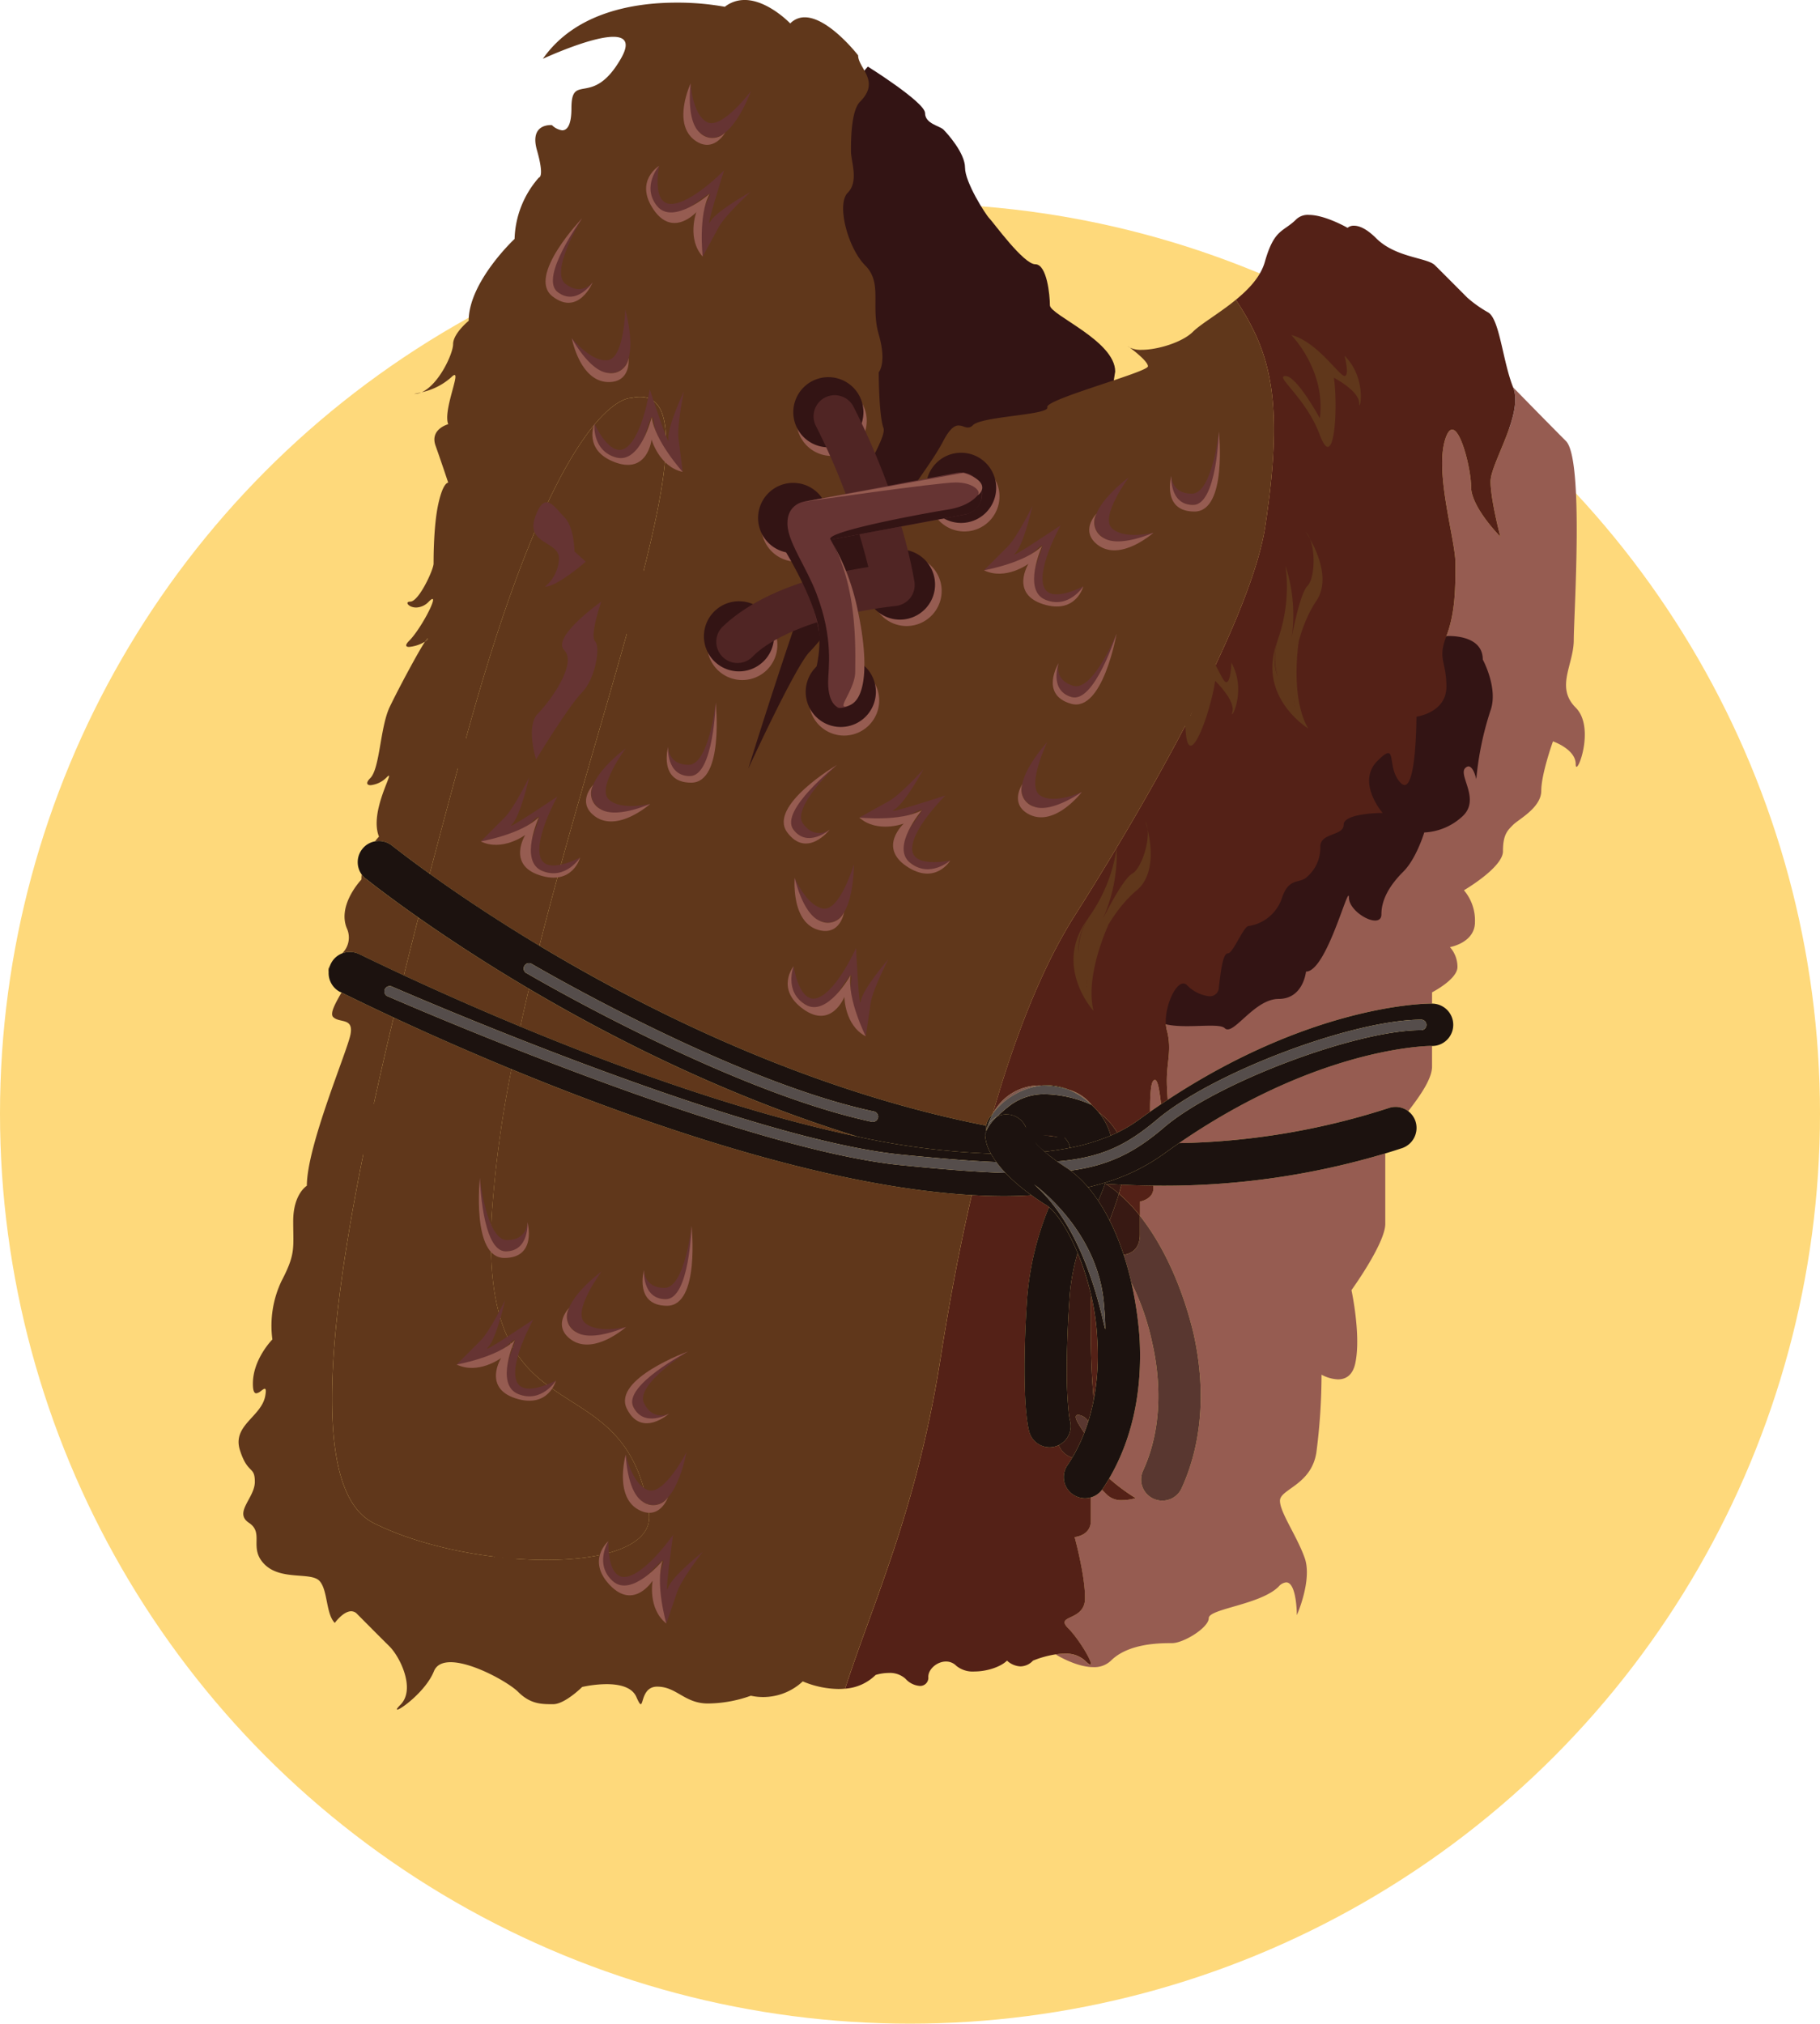 <svg xmlns="http://www.w3.org/2000/svg" xmlns:xlink="http://www.w3.org/1999/xlink" width="389" height="432.499" viewBox="0 0 389 432.499">
  <defs>
    <linearGradient id="linear-gradient" x1="-2.067" y1="1.132" x2="-2.059" y2="1.132" gradientUnits="objectBoundingBox">
      <stop offset="0" stop-color="#402002"/>
      <stop offset="0.162" stop-color="#402002"/>
      <stop offset="1" stop-color="#965c51"/>
    </linearGradient>
    <linearGradient id="linear-gradient-2" x1="-63.963" y1="919.597" x2="-63.379" y2="919.597" gradientUnits="objectBoundingBox">
      <stop offset="0" stop-color="#965c51"/>
      <stop offset="0.041" stop-color="#965c51"/>
      <stop offset="1" stop-color="#60371b"/>
    </linearGradient>
    <linearGradient id="linear-gradient-3" x1="-795.332" y1="8546.313" x2="-788.189" y2="8546.313" xlink:href="#linear-gradient-2"/>
    <linearGradient id="linear-gradient-4" x1="-169.88" y1="380.458" x2="-168.367" y2="380.458" xlink:href="#linear-gradient-2"/>
    <linearGradient id="linear-gradient-5" x1="-0.267" y1="1.074" x2="-0.263" y2="1.074" gradientUnits="objectBoundingBox">
      <stop offset="0" stop-color="#965c51"/>
      <stop offset="0.005" stop-color="#965c51"/>
      <stop offset="0.624" stop-color="#60371b"/>
      <stop offset="1" stop-color="#60371b"/>
    </linearGradient>
    <linearGradient id="linear-gradient-6" x1="-1.317" y1="1.1" x2="-1.311" y2="1.1" gradientUnits="objectBoundingBox">
      <stop offset="0" stop-color="#60371b"/>
      <stop offset="0.299" stop-color="#60371b"/>
      <stop offset="0.597" stop-color="#5d321a"/>
      <stop offset="0.904" stop-color="#572618"/>
      <stop offset="1" stop-color="#542117"/>
    </linearGradient>
    <radialGradient id="radial-gradient" cx="0.493" cy="0.508" r="0.506" gradientTransform="matrix(0.976, 0, 0, -1, -0.248, 27.426)" gradientUnits="objectBoundingBox">
      <stop offset="0" stop-color="#965c51"/>
      <stop offset="0.041" stop-color="#965c51"/>
      <stop offset="1" stop-color="#663433"/>
    </radialGradient>
    <radialGradient id="radial-gradient-2" cx="0.504" cy="0.497" r="0.44" gradientTransform="matrix(1.35, 0, 0, -1, 1.33, 10.759)" gradientUnits="objectBoundingBox">
      <stop offset="0" stop-color="#663433"/>
      <stop offset="0.046" stop-color="#663433"/>
      <stop offset="1" stop-color="#502524"/>
    </radialGradient>
    <radialGradient id="radial-gradient-3" cx="0.492" cy="0.507" r="0.47" gradientTransform="matrix(1.142, 0, 0, -1, 0.559, 11.585)" xlink:href="#radial-gradient"/>
    <linearGradient id="linear-gradient-7" x1="-10.278" y1="21.307" x2="-10.236" y2="21.307" xlink:href="#linear-gradient"/>
    <radialGradient id="radial-gradient-4" cx="0.498" cy="0.502" r="0.469" gradientTransform="matrix(1.149, 0, 0, -1, 2.865, 40.146)" xlink:href="#radial-gradient"/>
    <radialGradient id="radial-gradient-5" cx="0.501" cy="0.5" r="0.423" gradientTransform="matrix(1.528, 0, 0, -1, 13.289, 38.269)" xlink:href="#radial-gradient"/>
    <linearGradient id="linear-gradient-8" x1="-17.554" y1="35.878" x2="-17.49" y2="35.878" xlink:href="#linear-gradient"/>
    <linearGradient id="linear-gradient-9" x1="-24.147" y1="17.554" x2="-24.064" y2="17.554" xlink:href="#linear-gradient"/>
    <linearGradient id="linear-gradient-10" x1="-1.107" y1="1.237" x2="-1.095" y2="1.237" xlink:href="#linear-gradient-5"/>
    <linearGradient id="linear-gradient-11" x1="-15.078" y1="2.168" x2="-15.024" y2="2.168" gradientUnits="objectBoundingBox">
      <stop offset="0" stop-color="#2e1909"/>
      <stop offset="0.162" stop-color="#2e1909"/>
      <stop offset="1" stop-color="#593730"/>
    </linearGradient>
    <linearGradient id="linear-gradient-12" x1="-37.954" y1="10.493" x2="-37.818" y2="10.493" gradientUnits="objectBoundingBox">
      <stop offset="0" stop-color="#3e2415"/>
      <stop offset="0.299" stop-color="#3e2415"/>
      <stop offset="0.723" stop-color="#3b1f14"/>
      <stop offset="1" stop-color="#381913"/>
    </linearGradient>
    <linearGradient id="linear-gradient-13" x1="-11.993" y1="8.828" x2="-11.947" y2="8.828" xlink:href="#linear-gradient-12"/>
    <linearGradient id="linear-gradient-14" x1="-88.53" y1="23.314" x2="-88.203" y2="23.314" xlink:href="#linear-gradient-11"/>
    <linearGradient id="linear-gradient-15" x1="-31.292" y1="2.837" x2="-31.175" y2="2.837" xlink:href="#linear-gradient-12"/>
    <linearGradient id="linear-gradient-16" x1="-54.792" y1="17.726" x2="-54.593" y2="17.726" gradientUnits="objectBoundingBox">
      <stop offset="0" stop-color="#2d1b12"/>
      <stop offset="0.299" stop-color="#2d1b12"/>
      <stop offset="0.871" stop-color="#2b1711"/>
      <stop offset="1" stop-color="#2a1511"/>
    </linearGradient>
    <linearGradient id="linear-gradient-17" x1="-0.373" y1="2.887" x2="-0.369" y2="2.887" gradientUnits="objectBoundingBox">
      <stop offset="0" stop-color="#543c3b"/>
      <stop offset="0.107" stop-color="#543c3b"/>
      <stop offset="1" stop-color="#1c120f"/>
    </linearGradient>
    <linearGradient id="linear-gradient-18" x1="-1.583" y1="5.5" x2="-1.572" y2="5.5" gradientUnits="objectBoundingBox">
      <stop offset="0" stop-color="#7f6d6c"/>
      <stop offset="0.107" stop-color="#7f6d6c"/>
      <stop offset="1" stop-color="#554d4b"/>
    </linearGradient>
    <linearGradient id="linear-gradient-19" x1="-8.196" y1="2.074" x2="-8.163" y2="2.074" xlink:href="#linear-gradient-17"/>
    <radialGradient id="radial-gradient-6" cx="0.499" cy="0.507" r="1.666" gradientTransform="matrix(0.217, 0, 0, -1, -0.255, 7.242)" xlink:href="#linear-gradient-17"/>
    <radialGradient id="radial-gradient-7" cx="0.485" cy="0.48" r="2.178" gradientTransform="matrix(0.179, 0, 0, -1, -0.332, 9.099)" xlink:href="#linear-gradient-18"/>
    <linearGradient id="linear-gradient-20" x1="-6.606" y1="1.88" x2="-6.579" y2="1.88" xlink:href="#linear-gradient-17"/>
    <linearGradient id="linear-gradient-21" x1="-15.025" y1="4.516" x2="-14.967" y2="4.516" xlink:href="#linear-gradient-18"/>
    <linearGradient id="linear-gradient-22" x1="-10.492" y1="27.6" x2="-10.45" y2="27.6" gradientUnits="objectBoundingBox">
      <stop offset="0" stop-color="#886954"/>
      <stop offset="0.299" stop-color="#886954"/>
      <stop offset="0.65" stop-color="#856453"/>
      <stop offset="1" stop-color="#7f5951"/>
    </linearGradient>
    <linearGradient id="linear-gradient-23" x1="-9.867" y1="18.913" x2="-9.828" y2="18.913" xlink:href="#linear-gradient-18"/>
    <linearGradient id="linear-gradient-24" x1="-86.382" y1="38.772" x2="-86.034" y2="38.772" xlink:href="#linear-gradient-18"/>
    <radialGradient id="radial-gradient-8" cx="0.514" cy="0.493" r="0.386" gradientTransform="matrix(2.274, 0, 0, -1, 10.445, 15.635)" xlink:href="#radial-gradient"/>
    <radialGradient id="radial-gradient-9" cx="0.502" cy="0.499" r="0.416" gradientTransform="matrix(1.612, 0, 0, -1, 6.677, 31.605)" xlink:href="#radial-gradient"/>
    <linearGradient id="linear-gradient-25" x1="-27.655" y1="7.433" x2="-27.568" y2="7.433" xlink:href="#linear-gradient-5"/>
    <linearGradient id="linear-gradient-26" x1="-36.552" y1="13.661" x2="-36.437" y2="13.661" gradientUnits="objectBoundingBox">
      <stop offset="0" stop-color="#44160a"/>
      <stop offset="0.523" stop-color="#44160a"/>
      <stop offset="1" stop-color="#60371b"/>
    </linearGradient>
    <linearGradient id="linear-gradient-27" x1="-16.97" y1="13.417" x2="-16.917" y2="13.417" xlink:href="#linear-gradient-5"/>
    <radialGradient id="radial-gradient-10" cx="0.582" cy="0.452" r="0.482" gradientTransform="matrix(1.074, 0.276, 0.309, -0.961, -2.502, 23.271)" xlink:href="#radial-gradient"/>
    <linearGradient id="linear-gradient-28" x1="-9.847" y1="16.175" x2="-9.802" y2="16.175" xlink:href="#linear-gradient"/>
    <radialGradient id="radial-gradient-11" cx="0.451" cy="0.499" r="0.467" gradientTransform="matrix(1.11, -0.19, -0.215, -0.982, 5.401, 28.56)" xlink:href="#radial-gradient"/>
    <radialGradient id="radial-gradient-12" cx="0.461" cy="0.45" r="0.484" gradientTransform="matrix(1.004, 0.276, 0.288, -0.961, -5.35, 41.779)" xlink:href="#radial-gradient"/>
    <linearGradient id="linear-gradient-29" x1="-16.533" y1="31.512" x2="-16.468" y2="31.512" xlink:href="#linear-gradient"/>
    <linearGradient id="linear-gradient-30" x1="-17.085" y1="16.967" x2="-17.021" y2="16.967" xlink:href="#linear-gradient"/>
    <linearGradient id="linear-gradient-31" x1="-15.468" y1="6.123" x2="-15.411" y2="6.123" xlink:href="#linear-gradient-5"/>
    <linearGradient id="linear-gradient-32" x1="-31.544" y1="9.926" x2="-31.427" y2="9.926" xlink:href="#linear-gradient-26"/>
    <linearGradient id="linear-gradient-33" x1="-16.734" y1="10.265" x2="-16.676" y2="10.265" xlink:href="#linear-gradient-5"/>
    <radialGradient id="radial-gradient-13" cx="0.596" cy="0.444" r="0.555" gradientTransform="matrix(-0.54, -0.802, 0.725, -0.597, -20.319, 9.247)" xlink:href="#radial-gradient"/>
    <linearGradient id="linear-gradient-34" x1="-10.566" y1="12.399" x2="-10.513" y2="12.399" xlink:href="#linear-gradient"/>
    <radialGradient id="radial-gradient-14" cx="0.592" cy="0.418" r="0.546" gradientTransform="matrix(-0.584, -0.802, 0.785, -0.597, -35.337, 15.457)" xlink:href="#radial-gradient"/>
    <radialGradient id="radial-gradient-15" cx="0.677" cy="0.553" r="0.418" gradientTransform="matrix(-0.957, -0.802, 1.287, -0.597, -53.609, 8.69)" xlink:href="#radial-gradient"/>
    <linearGradient id="linear-gradient-35" x1="-16.793" y1="18.072" x2="-16.71" y2="18.072" xlink:href="#linear-gradient"/>
    <linearGradient id="linear-gradient-36" x1="-15.468" y1="13.641" x2="-15.391" y2="13.641" xlink:href="#linear-gradient"/>
    <linearGradient id="linear-gradient-37" x1="-7.364" y1="8.664" x2="-7.333" y2="8.664" xlink:href="#linear-gradient-5"/>
    <linearGradient id="linear-gradient-38" x1="-10.918" y1="18.363" x2="-10.871" y2="18.363" xlink:href="#linear-gradient-26"/>
    <linearGradient id="linear-gradient-39" x1="-8.457" y1="16.73" x2="-8.42" y2="16.73" xlink:href="#linear-gradient-5"/>
    <radialGradient id="radial-gradient-16" cx="0.495" cy="0.505" r="0.506" gradientTransform="matrix(0.976, 0, 0, -1, -0.126, 21.836)" xlink:href="#radial-gradient"/>
    <linearGradient id="linear-gradient-40" x1="-5.215" y1="16.829" x2="-5.174" y2="16.829" xlink:href="#linear-gradient"/>
    <radialGradient id="radial-gradient-17" cx="0.502" cy="0.498" r="0.469" gradientTransform="matrix(1.149, 0, 0, -1, 1.591, 32.136)" xlink:href="#radial-gradient"/>
    <radialGradient id="radial-gradient-18" cx="0.5" cy="0.5" r="0.423" gradientTransform="matrix(1.528, 0, 0, -1, 7.75, 30.884)" xlink:href="#radial-gradient"/>
    <linearGradient id="linear-gradient-41" x1="-9.715" y1="28.527" x2="-9.651" y2="28.527" xlink:href="#linear-gradient"/>
    <linearGradient id="linear-gradient-42" x1="-14.082" y1="14.165" x2="-14" y2="14.165" xlink:href="#linear-gradient"/>
    <linearGradient id="linear-gradient-43" x1="-10.152" y1="7.103" x2="-10.065" y2="7.103" xlink:href="#linear-gradient-5"/>
    <linearGradient id="linear-gradient-44" x1="-13.373" y1="12.999" x2="-13.258" y2="12.999" xlink:href="#linear-gradient-26"/>
    <linearGradient id="linear-gradient-45" x1="-9.282" y1="13.783" x2="-9.229" y2="13.783" xlink:href="#linear-gradient-5"/>
    <radialGradient id="radial-gradient-19" cx="0.654" cy="0.48" r="0.594" gradientTransform="matrix(-0.729, -0.613, 0.566, -0.79, -22.126, 27.015)" xlink:href="#radial-gradient"/>
    <linearGradient id="linear-gradient-46" x1="-6.974" y1="25.855" x2="-6.928" y2="25.855" xlink:href="#linear-gradient"/>
    <radialGradient id="radial-gradient-20" cx="0.624" cy="0.467" r="0.499" gradientTransform="matrix(-0.86, -0.613, 0.667, -0.79, -35.416, 36.563)" xlink:href="#radial-gradient"/>
    <radialGradient id="radial-gradient-21" cx="0.661" cy="0.553" r="0.391" gradientTransform="matrix(-1.537, -0.613, 1.193, -0.79, -61.031, 27.637)" xlink:href="#radial-gradient"/>
    <linearGradient id="linear-gradient-47" x1="-10.725" y1="34.207" x2="-10.653" y2="34.207" xlink:href="#linear-gradient"/>
    <linearGradient id="linear-gradient-48" x1="-12.374" y1="19.122" x2="-12.287" y2="19.122" xlink:href="#linear-gradient"/>
    <linearGradient id="linear-gradient-49" x1="-12.066" y1="3.584" x2="-12.011" y2="3.584" xlink:href="#linear-gradient-5"/>
    <linearGradient id="linear-gradient-50" x1="-13.012" y1="6.5" x2="-12.952" y2="6.5" xlink:href="#linear-gradient-26"/>
    <linearGradient id="linear-gradient-51" x1="-8.951" y1="8.893" x2="-8.898" y2="8.893" xlink:href="#linear-gradient-5"/>
    <radialGradient id="radial-gradient-22" cx="0.487" cy="0.514" r="0.506" gradientTransform="matrix(0.976, 0, 0, -1, -0.118, 11.051)" xlink:href="#radial-gradient"/>
    <linearGradient id="linear-gradient-52" x1="-4.975" y1="8.192" x2="-4.934" y2="8.192" xlink:href="#linear-gradient"/>
    <radialGradient id="radial-gradient-23" cx="0.502" cy="0.499" r="0.469" gradientTransform="matrix(1.149, 0, 0, -1, 1.531, 16.683)" xlink:href="#radial-gradient"/>
    <radialGradient id="radial-gradient-24" cx="0.502" cy="0.498" r="0.423" gradientTransform="matrix(1.528, 0, 0, -1, 7.486, 16.63)" xlink:href="#radial-gradient"/>
    <linearGradient id="linear-gradient-53" x1="-9.339" y1="14.337" x2="-9.275" y2="14.337" xlink:href="#linear-gradient"/>
    <linearGradient id="linear-gradient-54" x1="-13.6" y1="7.627" x2="-13.518" y2="7.627" xlink:href="#linear-gradient"/>
    <linearGradient id="linear-gradient-55" x1="-16.544" y1="2.906" x2="-16.457" y2="2.906" xlink:href="#linear-gradient-5"/>
    <linearGradient id="linear-gradient-56" x1="-21.844" y1="4.583" x2="-21.729" y2="4.583" xlink:href="#linear-gradient-26"/>
    <linearGradient id="linear-gradient-57" x1="-8.084" y1="11.6" x2="-8.031" y2="11.6" xlink:href="#linear-gradient-5"/>
    <radialGradient id="radial-gradient-25" cx="0.535" cy="0.432" r="0.541" gradientTransform="matrix(-0.253, -0.959, 0.854, -0.284, -24.164, 17.161)" xlink:href="#radial-gradient"/>
    <linearGradient id="linear-gradient-58" x1="-10.775" y1="18.403" x2="-10.71" y2="18.403" xlink:href="#linear-gradient"/>
    <radialGradient id="radial-gradient-26" cx="0.521" cy="0.407" r="0.583" gradientTransform="matrix(-0.237, -0.959, 0.801, -0.284, -39.573, 30.713)" xlink:href="#radial-gradient"/>
    <radialGradient id="radial-gradient-27" cx="0.5" cy="0.5" r="0.423" gradientTransform="translate(-27.231 17.934) rotate(180) scale(1.528 1)" xlink:href="#radial-gradient"/>
    <linearGradient id="linear-gradient-59" x1="-17.21" y1="28.539" x2="-17.112" y2="28.539" xlink:href="#linear-gradient"/>
    <linearGradient id="linear-gradient-60" x1="-10.327" y1="8.226" x2="-10.245" y2="8.226" xlink:href="#linear-gradient"/>
    <linearGradient id="linear-gradient-61" x1="-8.719" y1="3.179" x2="-8.632" y2="3.179" xlink:href="#linear-gradient-5"/>
    <linearGradient id="linear-gradient-62" x1="-11.951" y1="5.129" x2="-11.836" y2="5.129" xlink:href="#linear-gradient-26"/>
    <linearGradient id="linear-gradient-63" x1="-4.827" y1="6.745" x2="-4.774" y2="6.745" xlink:href="#linear-gradient-5"/>
    <radialGradient id="radial-gradient-28" cx="0.562" cy="0.423" r="0.554" gradientTransform="matrix(-0.384, -0.899, 0.788, -0.439, -11.42, -0.789)" xlink:href="#radial-gradient"/>
    <linearGradient id="linear-gradient-64" x1="-9.437" y1="3.584" x2="-9.376" y2="3.584" xlink:href="#linear-gradient"/>
    <radialGradient id="radial-gradient-29" cx="0.55" cy="0.365" r="0.603" gradientTransform="matrix(-0.369, -0.899, 0.756, -0.439, -19.961, 0.993)" xlink:href="#radial-gradient"/>
    <radialGradient id="radial-gradient-30" cx="0.6" cy="0.555" r="0.454" gradientTransform="matrix(-0.534, -0.899, 1.094, -0.439, -26.069, -0.516)" xlink:href="#radial-gradient"/>
    <linearGradient id="linear-gradient-65" x1="-14.664" y1="6.566" x2="-14.572" y2="6.566" xlink:href="#linear-gradient"/>
    <linearGradient id="linear-gradient-66" x1="-10.514" y1="6.753" x2="-10.449" y2="6.753" xlink:href="#linear-gradient"/>
    <linearGradient id="linear-gradient-67" x1="-8.678" y1="3.558" x2="-8.609" y2="3.558" xlink:href="#linear-gradient-5"/>
    <linearGradient id="linear-gradient-68" x1="-10.403" y1="5.719" x2="-10.35" y2="5.719" xlink:href="#linear-gradient-5"/>
  </defs>
  <g id="Grupo_8384" data-name="Grupo 8384" transform="translate(-347 -1694.501)">
    <circle id="Elipse_539" data-name="Elipse 539" cx="194.5" cy="194.5" r="194.5" transform="translate(347 1738)" fill="#fed97b"/>
    <g id="Grupo_8377" data-name="Grupo 8377" transform="translate(330.963 1660.089)">
      <path id="Trazado_12488" data-name="Trazado 12488" d="M335.79,292.142a164.608,164.608,0,0,1-47.842,6.893c-.586,0-1.164-.005-1.75-.012.009.228.014.411.014.543,0,2.4-2.877,2.877-2.877,2.877v3.017c4.958,6.248,8.987,15.036,11.4,24.867,2.425,10.581,2.473,22.526-2.5,33.4a4.536,4.536,0,0,1-6,2.2,4.5,4.5,0,0,1-2.226-6c3.892-8.449,4.026-18.373,1.9-27.591a54.108,54.108,0,0,0-4.389-12.569,79.287,79.287,0,0,1,1.726,11.539c.624,10.025-.958,20.869-6.477,30.294a39.762,39.762,0,0,0,5.661,4.2,10.493,10.493,0,0,1-2.872.438,4.389,4.389,0,0,1-3.168-1.072c-.4-.4-.791-.789-1.152-1.149a4.519,4.519,0,0,1-2.4,1.641v5.009c0,3.2-3.464,3.464-3.464,3.464S271.6,382.2,271.6,387.2s-6.539,3.48-3.622,6.4c2.4,2.4,5.549,7.791,4.749,7.791-.173,0-.533-.254-1.126-.847a6,6,0,0,0-4.366-1.487,13.278,13.278,0,0,0-1.864.14v.031s4.269,2.7,8.039,2.7a5.1,5.1,0,0,0,3.739-1.383c3.765-3.748,10.566-3.748,13.062-3.748s7.847-3.33,7.847-5.343,11.049-2.853,14.933-6.737a2.464,2.464,0,0,1,1.612-.905c2.28,0,2.28,7.008,2.28,7.008s3.345-7.49,1.68-12.222c-1.68-4.732-5.288-9.725-5.288-12.23s6.659-3.321,7.776-10.272a130.144,130.144,0,0,0,1.11-16.669,8.093,8.093,0,0,0,3.517,1c1.546,0,3.139-.743,3.711-3.511,1.252-5.968-.832-15.559-.832-15.559s7.229-10,7.229-14.172V292.142m-49.251-15.71a.49.49,0,0,0-.328.172c-.554.554-.719,3.253-.7,6.627.789-.551,1.577-1.091,2.358-1.617-.343-2.786-.662-5.182-1.33-5.182m58.833-7.271c-3.042.092-25.338,1.318-53.668,20.773a154.256,154.256,0,0,0,44.854-7.512,4.432,4.432,0,0,1,1.415-.233,4.507,4.507,0,0,1,2.726.926c2.528-3.3,5.085-6.893,5.085-9.571v-4.367h-.029q-.192,0-.383-.016M363.12,128.424c2.259,5.659-4.827,16.2-4.827,20.085,0,3.9,2.085,11.8,2.085,11.8s-6.254-6.254-6.254-10.685c0-3.5-2.069-12.179-4.033-12.179-.529,0-1.052.632-1.524,2.168-2.219,7.229,2.219,21.4,2.219,26.4s0,10.55-1.934,15.559c-1.942,4.993,0,5.287,0,10.827,0,5.556-6.4,6.4-6.4,6.4s0,14.6-2.534,14.6a1.178,1.178,0,0,1-.8-.423c-2.468-2.474-1.5-6.4-2.709-6.4-.42,0-1.106.478-2.292,1.663-4.582,4.6,1.11,11.128,1.11,11.128s-8.33,0-8.33,2.5-5,1.657-5,4.716a8.17,8.17,0,0,1-2.782,6.4c-1.664,1.657-3.892,0-5.422,4.581a8.883,8.883,0,0,1-7.086,5.968c-1.118,0-3.337,5.842-4.447,5.842s-1.514,3.757-1.943,7.221a1.925,1.925,0,0,1-2.036,1.952,7.875,7.875,0,0,1-4.772-2.372,1.092,1.092,0,0,0-.784-.361c-2.028,0-4.506,6.276-3.529,9.952,1.118,4.161,0,6.666,0,10.835,0,1.019.085,2.488.19,4.068,30.065-19.765,53.69-20.555,56.31-20.555h.117l.071,0v-2.405s5.429-2.774,5.429-5.422a6.347,6.347,0,0,0-1.609-4.241s5.35-.911,5.35-5.35a9.991,9.991,0,0,0-2.354-6.8s8.338-4.859,8.338-8.33c0-3.488.9-4.383,2.14-5.628,1.26-1.26,6.048-3.694,6.048-7.308s2.5-10.558,2.5-10.558,4.859,1.657,4.859,4.859c0,.4.068.579.179.579.778,0,3.65-8.829-.179-12.651-4.383-4.375-.412-9.179-.412-14.465,0-5.271,2.219-38.616-1.672-42.508s-11.287-11.469-11.287-11.469" transform="translate(-23.664 -11.217)" fill="url(#linear-gradient)"/>
      <path id="Trazado_12489" data-name="Trazado 12489" d="M351.576,188.772s7.775-.547,7.775,5.018c0,0,3.33,6.1,1.669,10.83a66.128,66.128,0,0,0-3.056,14.734s-.83-3.9-2.366-2.376,3.2,6.545-.416,10.15a12.866,12.866,0,0,1-8.34,3.613s-1.668,5.555-4.441,8.339c-2.782,2.764-4.717,5.83-4.717,9.159s-6.943-.265-6.943-3.6-4.735,15.838-9.178,15.838c0,0-.556,5.838-5.838,5.838s-9.725,8.048-11.529,6.255-15.978,2.067-15.978-4.311,27.921-38.751,29.449-40.3C319.2,226.429,351.576,188.772,351.576,188.772Z" transform="translate(-26.39 -18.415)" fill="#331414"/>
      <path id="Trazado_12490" data-name="Trazado 12490" d="M213.981,50.571s12.226,7.65,12.226,9.939,3.128,2.711,3.957,3.55,4.586,5,4.586,8.126,4.381,10,5.212,10.83,7.286,9.8,9.8,9.8,3.127,6.677,3.127,8.762,13.957,7.58,13.957,14.169l-10.829,67.734-79.4,36.465L171.4,143.454s24.8-46.675,27.507-62.937S213.981,50.571,213.981,50.571Z" transform="translate(-12.451 -1.928)" fill="#331414"/>
      <path id="Trazado_12491" data-name="Trazado 12491" d="M111.142,129.638a4.015,4.015,0,0,1-1.509.336S110.293,129.841,111.142,129.638Z" transform="translate(-5.082 -11.362)" fill="url(#linear-gradient-2)"/>
      <path id="Trazado_12492" data-name="Trazado 12492" d="M111.469,129.6l-.123.036Z" transform="translate(-5.287 -11.357)" fill="url(#linear-gradient-3)"/>
      <path id="Trazado_12493" data-name="Trazado 12493" d="M112.872,189.4c0-.186-.247.123-.582.618C112.626,189.8,112.872,189.585,112.872,189.4Z" transform="translate(-5.399 -18.486)" fill="url(#linear-gradient-4)"/>
      <path id="Trazado_12494" data-name="Trazado 12494" d="M89.027,246.535c-1.243,2.2-2.555,4.457-1.775,5.243,1.355,1.347,4.391.048,3.7,3.7-.69,3.638-9.329,23.81-9.329,32.355,0,0-2.917,1.728-2.917,7.562s.555,6.959-2.5,12.8a22.233,22.233,0,0,0-1.95,12.484s-4.169,4.185-4.169,9.456c0,1.585.311,2.054.726,2.054a1.976,1.976,0,0,0,.978-.484c.328-.246.629-.489.826-.489.243,0,.328.367.109,1.552-.832,4.454-7.078,6.261-5.414,11.548,1.664,5.263,3.194,3.314,3.194,6.785,0,3.488-4.589,6.555-1.252,8.774s-.143,5.4,3.337,8.877,9.789,1.6,11.675,3.48c1.871,1.879,1.379,7.078,3.329,9.028,0,0,1.789-2.49,3.5-2.49a1.7,1.7,0,0,1,1.234.54c1.934,1.95,4.581,4.621,6.943,6.96,2.346,2.337,5.628,9.225,2.346,12.491-.714.716-.875,1.031-.668,1.031.737,0,6.141-4.005,7.825-8.189.564-1.4,1.881-1.946,3.567-1.946,4.765,0,12.478,4.382,14.434,6.337,2.639,2.639,5,2.639,7.49,2.639,2.513,0,6.206-3.686,6.206-3.686a25.323,25.323,0,0,1,5.2-.6c2.617,0,5.429.557,6.383,2.745.489,1.116.749,1.534.934,1.534.548,0,.394-3.746,3.513-3.746,4.177,0,5.834,3.6,10.843,3.6a27.679,27.679,0,0,0,9.171-1.657,12.4,12.4,0,0,0,11.1-3.067,20.206,20.206,0,0,0,7.6,1.624c.474,0,.955-.022,1.44-.07h0c6.222-19.11,15.163-38.014,20.251-69.671.926-5.75,3.064-19.614,6.817-35.809-31.743-1.855-70.533-15.422-98.369-26.9a237.905,237.905,0,0,0-4.181,30.666c-3,50.133,28.455,30.349,33.544,64.083,1.05,6.941-9.068,10.129-22,10.129-12.072,0-26.6-2.778-36.786-7.87-15.536-7.762-8.618-54.291,4.23-108.064-6.145-2.861-10.12-4.841-11.142-5.34m40.067-.8c-.638,2.7-1.255,5.407-1.84,8.079,4.594,1.908,9.506,3.884,14.641,5.861,17.755,6.816,38.18,13.638,57.462,17.669-27.585-8.492-51.947-20.782-70.264-31.61m-42.572-4.816a1.559,1.559,0,0,0-.307.859.845.845,0,0,0,.066.358,4.429,4.429,0,0,1,.241-1.217m6.82-19.6c-.032.35-.049.707-.049,1.072,0,0-5.2,5.414-3.115,10.424a4.719,4.719,0,0,1-.993,5.344,4.507,4.507,0,0,1,1.607-.3,4.554,4.554,0,0,1,2.056.493h0c.05,0,3.54,1.738,9.511,4.514,1.009-4.086,2.048-8.211,3.107-12.345-7.194-5.049-11.218-8.308-11.3-8.347v.016a4.581,4.581,0,0,1-.823-.874M257.1,108.393a1.833,1.833,0,0,0,.42.309c-.259-.195-.42-.309-.42-.309m-150.209,63.14c.265-.4.475-.675.55-.675.018,0,.029.018.029.056,0,.182-.246.4-.579.618M175.178,34.412a6.754,6.754,0,0,0-4.218,1.449,57.189,57.189,0,0,0-10.317-.886c-8.965,0-21.576,2-28.577,12.006,0,0,10.121-4.7,15.057-4.7,2.469,0,3.641,1.175,1.6,4.7-6.1,10.558-10.55,2.782-10.55,10.558,0,3.755-.973,4.727-1.979,4.727a3.882,3.882,0,0,1-2.19-1.112s-.1-.01-.269-.01c-1,0-4.359.359-2.934,5.36,1.664,5.842.428,5.842.428,5.842a20.691,20.691,0,0,0-5.208,13.126s-9.813,9.171-9.813,17.509c0,0-3.329,2.7-3.329,4.993,0,2-3.028,8.624-6.706,10.264a13.847,13.847,0,0,0,6.293-3.178c.348-.348.581-.5.724-.5,1.012,0-2.447,7.772-1.35,10.515,0,0-3.971,1.038-2.711,4.581s2.711,7.918,2.711,7.918h-.021c-.151,0-1.111.173-2.063,4.384-1.046,4.581-1.046,11.667-1.046,12.912s-3.123,8.124-5,8.124c-1.252,0-.324,1.254,1.27,1.254a3.818,3.818,0,0,0,2.7-1.254c.391-.391.645-.564.785-.564.86,0-2.628,6.571-4.954,8.91-.986.98-.746,1.331-.038,1.331a7.933,7.933,0,0,0,3.414-1.133c-1.506,2.251-5.842,10.375-7.554,13.966-2.077,4.383-2.077,13.134-4.161,15.218-1,1-.729,1.5.071,1.5a5.643,5.643,0,0,0,3.472-1.708c.221-.223.357-.326.425-.326.607,0-4.1,8.1-2.1,13.032a10.6,10.6,0,0,0-.847,1,4.523,4.523,0,0,1,3.653.937h0c.035,0,2.868,2.29,8.035,6,2.494-9.532,5.073-19.106,7.651-28.558C135.1,120.854,149.8,119.472,150.9,119.472c.044,0,.067,0,.067,0a8.562,8.562,0,0,1,1.9-.234c16.176,0-6.912,59.507-21.525,117.3,5.591,3.357,11.814,6.891,18.579,10.426,21.4,11.217,48.115,22.376,76.9,28.014a4.535,4.535,0,0,1,.749-1.778,9.75,9.75,0,0,0,.67-.827c4.364-15.175,10.107-30.607,17.512-42.276,18.658-29.4,37.943-65.066,40.7-83.106,4.137-27.139,1.126-37.348-6.27-48.508h0c-3.527,2.893-7.474,5.144-9.186,6.848-2.216,2.21-7.462,3.845-10.94,3.845a5.468,5.468,0,0,1-2.535-.476c1.081.809,3.876,3,3.876,4,0,1.252-22.082,7.094-21.52,8.751.555,1.672-13.958,1.894-15.892,3.828a1.461,1.461,0,0,1-1.07.508,3,3,0,0,1-.959-.223,3.193,3.193,0,0,0-1.017-.217c-.86,0-1.877.616-3.295,3.324-3.258,6.2-9.448,12.785-11.4,19.459s-14.093,22.526-17.152,25.586C186.02,176.8,175.97,198.7,175.97,198.7s7.332-23.668,12.825-38.775c5.509-15.139,17.081-31.269,16.074-34.027s-1.015-11.921-1.015-11.921,1.775-1.974,0-8.093.856-10.978-2.877-14.727c-3.749-3.749-6.19-13.11-3.749-15.551,2.425-2.433.69-6.666.69-8.893s.008-8.632,1.942-10.566c4.447-4.447-.412-7.134-.412-9.908,0,0-6.28-8.126-11.408-8.127a4.229,4.229,0,0,0-3.1,1.31s-4.766-5.015-9.764-5.016" fill="url(#linear-gradient-5)"/>
      <path id="Trazado_12495" data-name="Trazado 12495" d="M270.668,356.609q-.668,1.143-1.417,2.259-.055.081-.114.159c.361.36.749.746,1.152,1.149a4.389,4.389,0,0,0,3.168,1.072,10.492,10.492,0,0,0,2.872-.438,39.763,39.763,0,0,1-5.661-4.2m-3.83-39.067c-.073,1.048-.111,2.135-.107,3.265-.032,6.159.1,10.978.325,14.663.1,1.61.209,3.014.324,4.231a51.465,51.465,0,0,0,.746-12.831,52.632,52.632,0,0,0-1.288-9.328M241.3,296.055c-3.753,16.195-5.892,30.059-6.817,35.809-5.089,31.657-14.029,50.561-20.251,69.671h0a10.273,10.273,0,0,0,6.523-2.933,10.039,10.039,0,0,1,2.822-.428,4.923,4.923,0,0,1,3.575,1.26,4.557,4.557,0,0,0,3.041,1.515,1.741,1.741,0,0,0,1.818-1.935c0-1.675,1.885-3.281,3.777-3.281a3.061,3.061,0,0,1,2.207.919,5.539,5.539,0,0,0,3.9,1.207c2.59,0,5.56-.949,6.938-2.317a4.54,4.54,0,0,0,2.879,1.233,3.735,3.735,0,0,0,2.677-1.233,21.652,21.652,0,0,1,4.89-1.347,13.277,13.277,0,0,1,1.864-.14,6,6,0,0,1,4.366,1.487c.594.594.953.847,1.126.847.8,0-2.351-5.393-4.749-7.791-2.917-2.917,3.622-1.387,3.622-6.4s-2.227-13.062-2.227-13.062,3.464-.262,3.464-3.464v-5.009a4.682,4.682,0,0,1-.967.166c-.086.005-.172.007-.259.007a4.638,4.638,0,0,1-2.555-.776,4.5,4.5,0,0,1-1.2-6.285q.535-.79,1.022-1.611a4.521,4.521,0,0,1-2.884-2.676,4.637,4.637,0,0,1-.73.276,4.4,4.4,0,0,1-1.236.174,4.506,4.506,0,0,1-4.336-3.289c-.166-.587-1.015-3.923-1.015-13.4,0-3.955.135-8.972.563-15.258a64.01,64.01,0,0,1,4.672-19.374,5.057,5.057,0,0,0-.875-.6q-1.554-.989-2.864-1.937-2.98.184-6.061.185-3.295-.011-6.713-.212m31.994-2.227c-.158.647-.335,1.29-.528,1.933a34.286,34.286,0,0,1,4.471,4.7v-3.017s2.877-.476,2.877-2.877c0-.132-.005-.315-.014-.543q-3.412-.038-6.806-.2M313.345,86.56a3.616,3.616,0,0,0-2.648.908c-2.83,2.838-4.716,1.95-6.753,9.131-.9,3.178-3.424,5.834-6.2,8.108h0c7.4,11.16,10.407,21.369,6.27,48.508-2.758,18.04-22.043,53.708-40.7,83.106-7.406,11.668-13.149,27.1-17.512,42.276.041-.051.085-.1.13-.159a11.214,11.214,0,0,1,10.241-5.805c.355-.041.72-.07,1.094-.088h.1a12.165,12.165,0,0,1,4.668.978,9.9,9.9,0,0,1,4.9,3.255l-.012-.006c.145.139.29.28.432.426a13.663,13.663,0,0,1,.989,1.059c.375.29.747.6,1.111.93a13.573,13.573,0,0,1,2.927,3.515,28.88,28.88,0,0,0,4.515-2.675q1.263-.918,2.51-1.79c-.018-3.374.146-6.073.7-6.627a.49.49,0,0,1,.328-.172c.668,0,.987,2.4,1.33,5.182.476-.32.944-.631,1.417-.942-.106-1.58-.19-3.049-.19-4.068,0-4.169,1.118-6.674,0-10.835-.978-3.676,1.5-9.952,3.529-9.952a1.092,1.092,0,0,1,.784.361,7.875,7.875,0,0,0,4.772,2.372,1.925,1.925,0,0,0,2.036-1.952c.429-3.464.833-7.221,1.943-7.221s3.329-5.842,4.447-5.842a8.883,8.883,0,0,0,7.086-5.968c1.53-4.581,3.757-2.925,5.422-4.581a8.17,8.17,0,0,0,2.782-6.4c0-3.06,5-2.219,5-4.716s8.33-2.5,8.33-2.5-5.692-6.531-1.11-11.128c1.186-1.185,1.872-1.663,2.292-1.663,1.206,0,.241,3.929,2.709,6.4a1.178,1.178,0,0,0,.8.423c2.535,0,2.534-14.6,2.534-14.6s6.4-.84,6.4-6.4c0-5.54-1.942-5.834,0-10.827,1.934-5.009,1.934-10.558,1.934-15.559s-4.439-19.173-2.219-26.4c.471-1.536.994-2.168,1.524-2.168,1.964,0,4.033,8.677,4.033,12.179,0,4.431,6.254,10.684,6.254,10.684s-2.085-7.9-2.085-11.8c0-3.884,7.086-14.426,4.827-20.085h0c-2.267-5.659-2.885-14.656-5.382-16.051a25.9,25.9,0,0,1-4.407-3.123s-5.247-5.271-6.927-6.935-8.4-1.6-12.563-5.77c-2.163-2.159-3.726-2.679-4.731-2.679a2.02,2.02,0,0,0-1.388.452s-4.779-2.763-8.274-2.763" transform="translate(-17.562 -6.222)" fill="url(#linear-gradient-6)"/>
      <path id="Trazado_12496" data-name="Trazado 12496" d="M264.7,177.922s-6.413,0-6.413-4.152,4.152-10.547.76-7.155-11.121,4.328-11.121,4.328l5.089-5.089c2.076-2.075,5.273-8.664,5.273-8.664s-1.837,8.268-3.673,10.1,9.717-5.972,9.717-5.972-4.841,8.587-3.711,12.825,8.551.213,8.551.213S266.581,177.922,264.7,177.922Z" transform="translate(-21.582 -14.649)" fill="url(#radial-gradient)"/>
      <path id="Trazado_12497" data-name="Trazado 12497" d="M220.468,203.377a7.5,7.5,0,1,1-7.49-7.491A7.5,7.5,0,0,1,220.468,203.377Z" transform="translate(-16.518 -19.266)" fill="#965c51"/>
      <path id="Trazado_12498" data-name="Trazado 12498" d="M219.666,201.29a7.5,7.5,0,1,1-7.491-7.49A7.5,7.5,0,0,1,219.666,201.29Z" transform="translate(-16.422 -19.017)" fill="#331414"/>
      <path id="Trazado_12499" data-name="Trazado 12499" d="M234.943,173.661A7.5,7.5,0,1,1,225,169.986,7.5,7.5,0,0,1,234.943,173.661Z" transform="translate(-18.326 -16.094)" fill="#965c51"/>
      <path id="Trazado_12500" data-name="Trazado 12500" d="M233.339,172.106a7.5,7.5,0,1,1-9.937-3.675A7.5,7.5,0,0,1,233.339,172.106Z" transform="translate(-18.136 -15.908)" fill="#331414"/>
      <path id="Trazado_12501" data-name="Trazado 12501" d="M249.665,153.859a7.495,7.495,0,1,1-7.5-7.491A7.5,7.5,0,0,1,249.665,153.859Z" transform="translate(-20.002 -13.358)" fill="#965c51"/>
      <path id="Trazado_12502" data-name="Trazado 12502" d="M248.863,151.772a7.5,7.5,0,1,1-7.5-7.49A7.5,7.5,0,0,1,248.863,151.772Z" transform="translate(-19.906 -13.109)" fill="#331414"/>
      <path id="Trazado_12503" data-name="Trazado 12503" d="M217.449,135.514a7.5,7.5,0,1,1-7.5-7.491A7.5,7.5,0,0,1,217.449,135.514Z" transform="translate(-16.158 -11.169)" fill="#965c51"/>
      <path id="Trazado_12504" data-name="Trazado 12504" d="M216.646,133.427a7.495,7.495,0,1,1-7.5-7.49A7.5,7.5,0,0,1,216.646,133.427Z" transform="translate(-16.062 -10.92)" fill="#331414"/>
      <path id="Trazado_12505" data-name="Trazado 12505" d="M208.914,161.171a7.5,7.5,0,1,1-7.491-7.491A7.5,7.5,0,0,1,208.914,161.171Z" transform="translate(-15.139 -14.23)" fill="#965c51"/>
      <path id="Trazado_12506" data-name="Trazado 12506" d="M208.111,159.084a7.5,7.5,0,1,1-7.491-7.49A7.5,7.5,0,0,1,208.111,159.084Z" transform="translate(-15.043 -13.981)" fill="#331414"/>
      <path id="Trazado_12507" data-name="Trazado 12507" d="M195.754,189.9a7.5,7.5,0,1,1-7.49-7.49A7.5,7.5,0,0,1,195.754,189.9Z" transform="translate(-13.569 -17.658)" fill="#965c51"/>
      <path id="Trazado_12508" data-name="Trazado 12508" d="M194.951,187.81a7.495,7.495,0,1,1-7.49-7.49A7.495,7.495,0,0,1,194.951,187.81Z" transform="translate(-13.473 -17.409)" fill="#331414"/>
      <path id="Trazado_12509" data-name="Trazado 12509" d="M184.3,186.223a4.511,4.511,0,0,1,0-6.413c8.869-8.5,23.532-11.607,31.165-12.765a142.727,142.727,0,0,0-11.184-30.112,4.514,4.514,0,1,1,7.985-4.213c.089.221,9.734,18.329,13.039,37.383a4.557,4.557,0,0,1-.866,3.524,4.65,4.65,0,0,1-3.18,1.74,92.218,92.218,0,0,0-12.216,2.2c-6.722,1.635-14.5,4.682-18.346,8.657a4.521,4.521,0,0,1-6.4,0Z" transform="translate(-13.832 -11.44)" fill="url(#radial-gradient-2)"/>
      <path id="Trazado_12510" data-name="Trazado 12510" d="M210.023,199.286a4.523,4.523,0,0,1-3.453-5.389,24.939,24.939,0,0,0,.565-5.291c.026-6.209-2.164-12.817-4.443-17.763a57.788,57.788,0,0,0-4.435-8.073,4.5,4.5,0,0,1,2.862-7.023l35.043-6.6v.018a4.521,4.521,0,0,1,1.677,8.886l-28.708,5.388c3.03,5.715,6.962,15.017,7.049,25.166a34.091,34.091,0,0,1-.768,7.235A4.538,4.538,0,0,1,211,199.4,4.094,4.094,0,0,1,210.023,199.286Z" transform="translate(-15.56 -13.682)" fill="url(#radial-gradient-3)"/>
      <path id="Trazado_12511" data-name="Trazado 12511" d="M199.87,161.773c-.653-4.842,3.233-5.565,3.233-5.565s-10.538-.239-4.788,8.807c2.562,4.036,7.711,13.382,8.215,18.911s-1.007,8.286-1.007,10.821,1.007,5.5,5.379,5.5c0,0-2.411-.415-2.411-5.511,0-2.748,1.272-9.187-2.544-19.08C203.916,170.4,200.364,165.394,199.87,161.773Z" transform="translate(-15.458 -14.532)" fill="#331414"/>
      <path id="Trazado_12512" data-name="Trazado 12512" d="M210.7,163.864l28.708-5.388a4.25,4.25,0,0,0,3.632-4.3c0-4.381,1.467,1.839-7.3,3.252C229.455,158.44,209.1,162.265,210.7,163.864Z" transform="translate(-17.13 -14.105)" fill="#331414"/>
      <path id="Trazado_12513" data-name="Trazado 12513" d="M210.713,165.385A48.221,48.221,0,0,1,216.57,180.8c2.085,9.752,1.978,18.321-1.714,19.928s1.113-3.056,1.113-7.155S216.623,175.358,210.713,165.385Z" transform="translate(-17.142 -15.627)" fill="#965c51"/>
      <path id="Trazado_12514" data-name="Trazado 12514" d="M238.336,149.157l-34.352,6.21s28.85-4.152,32.666-4.152,5.406,1.925,4.769,2.605C240.8,154.5,245.4,151.489,238.336,149.157Z" transform="translate(-16.34 -13.691)" fill="#965c51"/>
      <path id="Trazado_12515" data-name="Trazado 12515" d="M247.925,172.1s8.762-1.528,12.428-5.2c0,0-4.293,9.444.708,11.5s8.108-2.88,8.108-2.88-1.555,6.077-8.621,3.816-3.111-8.621-3.111-8.621S252.545,174.337,247.925,172.1Z" transform="translate(-21.582 -15.807)" fill="url(#linear-gradient-7)"/>
      <path id="Trazado_12516" data-name="Trazado 12516" d="M282.123,150.21s-6.219,8.338-3.675,10.882,8.9.99,8.9.99-5.37,5.23-11.024.848S282.123,150.21,282.123,150.21Z" transform="translate(-24.784 -13.816)" fill="url(#radial-gradient-4)"/>
      <path id="Trazado_12517" data-name="Trazado 12517" d="M303.555,139.136s-1.413,13.285-5.794,13.285-4.381-3.815-4.381-3.815-1.132,6.219,4.662,6.219S303.555,139.136,303.555,139.136Z" transform="translate(-26.995 -12.495)" fill="url(#radial-gradient-5)"/>
      <path id="Trazado_12518" data-name="Trazado 12518" d="M275.062,159.016a3.767,3.767,0,0,0,1.519,5.256c3.409,2.11,10.618-1.14,10.618-1.14s-7.26,6.511-12.154,2.4C271.511,162.567,275.062,159.016,275.062,159.016Z" transform="translate(-24.631 -14.867)" fill="url(#linear-gradient-8)"/>
      <path id="Trazado_12519" data-name="Trazado 12519" d="M293.352,148.606s-.424,6.219,4.662,6.219,5.512-15.689,5.512-15.689,1.839,17.1-5.228,17.1S293.352,148.606,293.352,148.606Z" transform="translate(-26.967 -12.495)" fill="url(#linear-gradient-9)"/>
      <path id="Trazado_12520" data-name="Trazado 12520" d="M102.876,263.367c-12.848,53.773-19.766,100.3-4.23,108.064,10.189,5.092,24.715,7.87,36.786,7.87,12.935,0,23.052-3.188,22-10.129-5.089-33.734-36.548-13.95-33.544-64.083a237.9,237.9,0,0,1,4.181-30.666c-10.145-4.185-18.832-8.092-25.2-11.055m5.3-21.354c-1.059,4.133-2.1,8.258-3.107,12.345,6.071,2.822,14.7,6.715,24.894,10.946.585-2.673,1.2-5.377,1.84-8.079-9.719-5.745-17.736-11.078-23.627-15.211m47.4-111.281a8.562,8.562,0,0,0-1.9.234s-.023,0-.067,0c-1.1,0-15.8,1.382-35.363,73.129-2.578,9.452-5.156,19.026-7.651,28.558,5.423,3.894,13.419,9.356,23.455,15.382,14.613-57.794,37.7-117.3,21.525-117.3" transform="translate(-2.706 -11.492)" fill="url(#linear-gradient-10)"/>
      <path id="Trazado_12521" data-name="Trazado 12521" d="M285.3,329.445v4.013c0,3.373-2.176,4.161-3.462,4.332.626,1.908,1.177,3.9,1.649,5.966a54.108,54.108,0,0,1,4.389,12.569c2.124,9.218,1.989,19.142-1.9,27.591a4.5,4.5,0,0,0,2.226,6,4.535,4.535,0,0,0,6-2.2c4.97-10.875,4.922-22.819,2.5-33.4-2.41-9.831-6.44-18.619-11.4-24.867" transform="translate(-25.628 -35.201)" fill="url(#linear-gradient-11)"/>
      <path id="Trazado_12522" data-name="Trazado 12522" d="M280.421,324.1c-.565,1.88-1.266,3.757-1.989,5.717a53.258,53.258,0,0,1,3,7.333c1.286-.171,3.462-.959,3.462-4.332v-4.013a34.286,34.286,0,0,0-4.471-4.7" transform="translate(-25.222 -34.564)" fill="url(#linear-gradient-12)"/>
      <path id="Trazado_12523" data-name="Trazado 12523" d="M275.342,319.61a25.07,25.07,0,0,1,2.838,2.122c.194-.643.371-1.286.528-1.933q-1.687-.079-3.366-.188m-12.7-12.051a5.214,5.214,0,0,0-3,1.307q3.437.51,6.905.9-.087-.1-.185-.2c-1.871-1.823-2.885-1.966-3.678-2.005h-.039m11.118-3.332a13.2,13.2,0,0,1,2.65,5.074q.709-.3,1.389-.629a13.574,13.574,0,0,0-2.927-3.515c-.365-.33-.736-.64-1.111-.93" transform="translate(-22.98 -32.193)" fill="url(#linear-gradient-13)"/>
      <path id="Trazado_12524" data-name="Trazado 12524" d="M270.785,377.769c-1.325,0-.151,1.72,1.243,3.833q.476-1.223.866-2.481a3.064,3.064,0,0,0-2.108-1.352" transform="translate(-24.241 -40.967)" fill="url(#linear-gradient-14)"/>
      <path id="Trazado_12525" data-name="Trazado 12525" d="M270.118,338.484a43.954,43.954,0,0,0-1.768,10.162c-.412,6.142-.547,10.961-.547,14.663a82.289,82.289,0,0,0,.388,9.036,13.585,13.585,0,0,0,.278,1.894,4.521,4.521,0,0,1-2.393,5.312,4.521,4.521,0,0,0,2.884,2.676,35.262,35.262,0,0,0,2.574-5.312c-1.394-2.113-2.567-3.833-1.243-3.833a3.064,3.064,0,0,1,2.108,1.352,42.738,42.738,0,0,0,1.164-4.675c-.115-1.217-.226-2.621-.324-4.231-.222-3.686-.357-8.5-.325-14.663,0-1.13.034-2.217.107-3.265a56.709,56.709,0,0,0-2.905-9.116" transform="translate(-23.748 -36.28)" fill="url(#linear-gradient-15)"/>
      <path id="Trazado_12526" data-name="Trazado 12526" d="M277.114,321.684c-.434,1.211-.929,2.416-1.454,3.638a40.022,40.022,0,0,1,2.441,4.209c.723-1.96,1.425-3.836,1.989-5.717a25.07,25.07,0,0,0-2.838-2.122l-.139-.009" transform="translate(-24.891 -34.275)" fill="url(#linear-gradient-16)"/>
      <path id="Trazado_12527" data-name="Trazado 12527" d="M240.11,301.023c-.051.042-.1.085-.151.128-.147.122-.285.242-.411.358.048.071.1.148.158.228a18.522,18.522,0,0,0,3.047,3.165q2.823-.305,5.43-.824a3.508,3.508,0,0,0-1.167-2.153q-3.466-.391-6.905-.9m77.648-5.7a4.432,4.432,0,0,0-1.415.233,154.256,154.256,0,0,1-44.854,7.512q-1.684,1.157-3.4,2.4a42.359,42.359,0,0,1-12.322,6.017c-.031.091-.063.181-.1.271l.139.009q1.68.108,3.366.188,3.39.16,6.806.2c.586.007,1.164.011,1.75.012a164.608,164.608,0,0,0,47.842-6.893q1.789-.54,3.575-1.128a4.572,4.572,0,0,0,2.885-5.731,4.527,4.527,0,0,0-4.276-3.094m-87.676,6.518v0m-98.1-35.105a1.126,1.126,0,0,1-.412-1.554,1.128,1.128,0,0,1,1.554-.42c.079.024,42.54,25.031,73.159,31.546a1.121,1.121,0,0,1,.872,1.34,1.146,1.146,0,0,1-1.126.88,1.083,1.083,0,0,1-.23-.016c-31.213-6.69-73.777-31.776-73.816-31.792v.016M100.451,238.5a4.528,4.528,0,0,0-.8.072,4.465,4.465,0,0,0-2.7,1.6,4.522,4.522,0,0,0-.157,5.491,4.581,4.581,0,0,0,.823.874v-.016c.085.039,4.108,3.3,11.3,8.347,5.891,4.133,13.908,9.467,23.627,15.211,18.317,10.827,42.679,23.117,70.264,31.61a159.637,159.637,0,0,0,28.472,3.625,8.848,8.848,0,0,1-1.2-3.508,158.97,158.97,0,0,0,.187-2.478c-28.781-5.638-55.492-16.8-76.9-28.014-6.765-3.535-12.988-7.068-18.579-10.426-10.036-6.027-18.032-11.488-23.455-15.382-5.167-3.71-8-6-8.035-6h0a4.53,4.53,0,0,0-2.852-1.009" transform="translate(-3.448 -24.35)" fill="url(#linear-gradient-17)"/>
      <path id="Trazado_12528" data-name="Trazado 12528" d="M137.358,268.144a1.146,1.146,0,0,0-.985.575,1.126,1.126,0,0,0,.412,1.554v-.016c.04.016,42.6,25.1,73.816,31.792a1.083,1.083,0,0,0,.23.016,1.146,1.146,0,0,0,1.126-.88,1.121,1.121,0,0,0-.872-1.34c-30.619-6.515-73.079-31.522-73.159-31.546a1.135,1.135,0,0,0-.569-.155" transform="translate(-8.254 -27.887)" fill="url(#linear-gradient-18)"/>
      <path id="Trazado_12529" data-name="Trazado 12529" d="M261.884,323.815a64.009,64.009,0,0,0-4.672,19.374c-.428,6.285-.563,11.3-.563,15.258,0,9.48.848,12.817,1.015,13.4A4.506,4.506,0,0,0,262,375.14a4.4,4.4,0,0,0,1.236-.174,4.637,4.637,0,0,0,.73-.276,4.521,4.521,0,0,0,2.393-5.312,13.584,13.584,0,0,1-.278-1.894,82.281,82.281,0,0,1-.388-9.036c0-3.7.135-8.521.547-14.663a43.954,43.954,0,0,1,1.768-10.162c-1.952-4.682-4.245-8.241-6.123-9.807m12.072-5.259q-1.827.568-3.731,1.014a31.36,31.36,0,0,1,2.181,2.9c.525-1.222,1.02-2.427,1.454-3.638.033-.091.065-.181.1-.271m-23.949-14.921c-.046.055-.089.108-.13.159a9.75,9.75,0,0,1-.67.827,4.535,4.535,0,0,0-.749,1.778,4.476,4.476,0,0,0-.071,1.009,4.437,4.437,0,0,1,.4-1.039,14.857,14.857,0,0,1,1.218-2.735m11.185-3.947a12.161,12.161,0,0,0-7.5,2.286,30.307,30.307,0,0,0-2.895,2.471,4.569,4.569,0,0,1,1.611-.442q.176-.013.349-.013a4.525,4.525,0,0,1,4.455,3.683l.008.008a7.55,7.55,0,0,0,.516.9c.126-.116.264-.237.411-.358.049-.043.1-.085.151-.128a5.214,5.214,0,0,1,3-1.307h.039c.793.04,1.807.182,3.678,2.005q.1.1.185.2a3.508,3.508,0,0,1,1.167,2.153,44.217,44.217,0,0,0,8.7-2.62,13.2,13.2,0,0,0-2.65-5.074,13.669,13.669,0,0,0-.989-1.059c-.143-.146-.287-.287-.432-.426a25.385,25.385,0,0,0-9.807-2.28m.25-1.947h-.1c-.373.018-.739.047-1.094.088h.087a17.634,17.634,0,0,1,5.775.89,12.165,12.165,0,0,0-4.668-.978" transform="translate(-21.637 -31.419)" fill="url(#linear-gradient-19)"/>
      <path id="Trazado_12530" data-name="Trazado 12530" d="M324.538,276.462c-2.62,0-26.245.79-56.31,20.555-.473.311-.941.623-1.417.942-.78.526-1.569,1.066-2.358,1.617q-1.248.873-2.51,1.79a28.88,28.88,0,0,1-4.515,2.675q-.679.328-1.389.629a44.216,44.216,0,0,1-8.7,2.62q-2.6.519-5.43.824c.742.635,1.625,1.33,2.675,2.08,9.686-.823,14.936-3.568,21.322-8.915,11.866-10.05,41.684-21.337,56.5-21.385a1.109,1.109,0,0,1,1.117,1.11,1.131,1.131,0,0,1-1.117,1.141h-.1c-13.875,0-43.876,11.294-54.938,20.846-5.938,5.067-11.412,8.021-19.908,9.171a23.334,23.334,0,0,1,3.736,3.55q1.9-.447,3.731-1.014a42.359,42.359,0,0,0,12.322-6.017q1.712-1.244,3.4-2.4c28.33-19.454,50.626-20.681,53.668-20.773q.192.016.383.016h.029a4.526,4.526,0,0,0,2.243-8.457,4.49,4.49,0,0,0-2.243-.6l-.071,0h-.117M93.4,265.421a4.5,4.5,0,0,0-4.031,2.5,4.557,4.557,0,0,0-.24.56,4.429,4.429,0,0,0-.241,1.217,4.558,4.558,0,0,0,2.486,4.3v-.024c.011,0,.1.044.261.123,1.022.5,5,2.478,11.142,5.34,6.364,2.964,15.051,6.87,25.2,11.055,27.836,11.482,66.627,25.048,98.369,26.9q3.414.2,6.713.212,3.078,0,6.061-.185a39.394,39.394,0,0,1-5.566-4.764c-6.13-.189-13.494-.77-22.625-1.693-35.636-3.654-109.373-36.056-109.453-36.072l.016.016a1.127,1.127,0,0,1-.6-1.49,1.14,1.14,0,0,1,1.052-.69,1.176,1.176,0,0,1,.447.088c.119.016,73.9,32.394,108.763,35.914,8.118.816,14.815,1.369,20.452,1.606a16.654,16.654,0,0,1-1.162-1.808,159.637,159.637,0,0,1-28.472-3.625c-19.282-4.031-39.708-10.853-57.462-17.669-5.135-1.977-10.048-3.953-14.641-5.861-10.19-4.231-18.824-8.124-24.894-10.946-5.97-2.777-9.46-4.514-9.511-4.514h0a4.554,4.554,0,0,0-2.056-.493" transform="translate(-2.606 -27.562)" fill="url(#radial-gradient-6)"/>
      <path id="Trazado_12531" data-name="Trazado 12531" d="M324.018,280.885c-14.814.048-44.632,11.334-56.5,21.385-6.386,5.348-11.637,8.092-21.322,8.915.686.49,1.442,1,2.276,1.539.2.138.4.282.6.429,8.5-1.15,13.97-4.1,19.908-9.171,11.062-9.552,41.063-20.846,54.938-20.846h.1a1.131,1.131,0,0,0,1.117-1.141,1.109,1.109,0,0,0-1.117-1.11m-220.469-7.166a1.14,1.14,0,0,0-1.052.69,1.127,1.127,0,0,0,.6,1.49l-.016-.016c.079.016,73.817,32.418,109.453,36.072,9.131.923,16.494,1.5,22.625,1.693a23.7,23.7,0,0,1-1.951-2.322c-5.637-.237-12.334-.79-20.452-1.606C177.9,306.2,104.114,273.823,104,273.807a1.176,1.176,0,0,0-.447-.088" transform="translate(-4.219 -28.553)" fill="url(#radial-gradient-7)"/>
      <path id="Trazado_12532" data-name="Trazado 12532" d="M248.254,309.724v0m25.643,41c-.3,0-3.447-20.7-15.22-30.909,0,0,13.99,9.892,14.98,26.148a47.586,47.586,0,0,1,.24,4.76M252.74,304.836q-.173,0-.349.013a4.569,4.569,0,0,0-1.611.442,9.551,9.551,0,0,0-2.371,3.2c-.116.5-.156.794-.156.794a1.719,1.719,0,0,1,.156-.794c.079-.342.2-.779.362-1.278a4.462,4.462,0,0,0-.518,2.508,8.848,8.848,0,0,0,1.2,3.508,16.654,16.654,0,0,0,1.162,1.808,23.7,23.7,0,0,0,1.951,2.322,39.393,39.393,0,0,0,5.566,4.764q1.313.947,2.864,1.937a5.057,5.057,0,0,1,.875.6c1.879,1.566,4.172,5.126,6.123,9.807a56.709,56.709,0,0,1,2.905,9.116,52.632,52.632,0,0,1,1.288,9.328,51.465,51.465,0,0,1-.746,12.831,42.738,42.738,0,0,1-1.164,4.675q-.391,1.256-.866,2.481a35.262,35.262,0,0,1-2.574,5.312q-.489.819-1.022,1.611a4.5,4.5,0,0,0,1.2,6.285,4.638,4.638,0,0,0,2.555.776c.087,0,.173,0,.259-.007a4.682,4.682,0,0,0,.967-.166,4.52,4.52,0,0,0,2.4-1.641q.058-.078.114-.159.748-1.114,1.417-2.259c5.519-9.425,7.1-20.269,6.477-30.294a79.283,79.283,0,0,0-1.726-11.539c-.472-2.064-1.022-4.058-1.649-5.966a53.258,53.258,0,0,0-3-7.333,40.022,40.022,0,0,0-2.441-4.209,31.361,31.361,0,0,0-2.181-2.9,23.333,23.333,0,0,0-3.736-3.55c-.2-.147-.4-.291-.6-.429-.834-.536-1.59-1.05-2.276-1.539-1.05-.75-1.933-1.445-2.675-2.08a18.523,18.523,0,0,1-3.047-3.165c-.057-.08-.109-.157-.158-.228a7.56,7.56,0,0,1-.516-.9l-.008-.008a4.525,4.525,0,0,0-4.454-3.683" transform="translate(-21.62 -32.265)" fill="url(#linear-gradient-20)"/>
      <path id="Trazado_12533" data-name="Trazado 12533" d="M260.091,321.843c11.773,10.207,14.918,30.909,15.22,30.909a47.586,47.586,0,0,0-.24-4.76c-.991-16.257-14.98-26.148-14.98-26.148" transform="translate(-23.034 -34.294)" fill="url(#linear-gradient-21)"/>
      <path id="Trazado_12534" data-name="Trazado 12534" d="M266.329,298.73a16.091,16.091,0,0,1,4.89,3.249l.012.006a9.9,9.9,0,0,0-4.9-3.255m-5.862-.889a11.214,11.214,0,0,0-10.241,5.805,15.415,15.415,0,0,1,10.241-5.805" transform="translate(-21.857 -31.431)" fill="url(#linear-gradient-22)"/>
      <path id="Trazado_12535" data-name="Trazado 12535" d="M260.39,297.84H260.3a15.415,15.415,0,0,0-10.241,5.805,14.857,14.857,0,0,0-1.218,2.735,4.536,4.536,0,0,1,2.009-1.924,30.307,30.307,0,0,1,2.895-2.471,12.161,12.161,0,0,1,7.5-2.286,25.385,25.385,0,0,1,9.807,2.28,16.091,16.091,0,0,0-4.89-3.249,17.634,17.634,0,0,0-5.775-.89" transform="translate(-21.692 -31.43)" fill="url(#linear-gradient-23)"/>
      <path id="Trazado_12536" data-name="Trazado 12536" d="M248.411,308.555a1.719,1.719,0,0,0-.156.794s.04-.3.156-.794m2.371-3.2a4.536,4.536,0,0,0-2.009,1.924c-.166.5-.283.936-.362,1.278a9.551,9.551,0,0,1,2.371-3.2" transform="translate(-21.621 -32.327)" fill="url(#linear-gradient-24)"/>
      <path id="Trazado_12537" data-name="Trazado 12537" d="M266.148,310.558a5.481,5.481,0,0,0-3.674-1.051c-2.579,0-2.827,1.157-1.979,2,2.358,2.333,2.659,2.341,2.659,2.341s-5.308-.8-5.308-5.008S268.233,305.126,266.148,310.558Z" transform="translate(-22.766 -32.408)" fill="#1c120f"/>
      <path id="Trazado_12538" data-name="Trazado 12538" d="M153.047,180.41s-10.743,7.562-7.916,10.388-3.021,10.927-5.653,13.569-.372,9.795-.372,9.795,6.971-11.492,9.8-14.318,4.054-9.708,2.826-10.935S153.047,180.41,153.047,180.41Z" transform="translate(-8.491 -17.42)" fill="url(#radial-gradient-8)"/>
      <path id="Trazado_12539" data-name="Trazado 12539" d="M149.77,169s-6.094,5.354-8.736,5.354a8.147,8.147,0,0,0,3.012-6.034c0-3.772-7.163-3.022-5.088-8.861s4.046-2.164,6.219,0,2.174,7.35,2.174,7.35Z" transform="translate(-8.536 -14.545)" fill="url(#radial-gradient-9)"/>
      <path id="Trazado_12540" data-name="Trazado 12540" d="M325.138,163.54s6.219,8.859,2.262,14.7-6.034,15.829-4.524,22.8c0,0-6.411-6.4-3.584-14.884a33.715,33.715,0,0,0,1.5-15.46,33.962,33.962,0,0,1,1.326,15.46s1.694-9.425,3.391-11.121S327.4,165.81,325.138,163.54Z" transform="translate(-30.012 -15.407)" fill="url(#linear-gradient-25)"/>
      <path id="Trazado_12541" data-name="Trazado 12541" d="M319.018,189.985s-1.359,3.993-.009,7.385a38.334,38.334,0,0,0,3.79,6.82,24.026,24.026,0,0,1,.779-14.23s-1.962,11.916,2,18.7C325.574,208.658,314.443,201.839,319.018,189.985Z" transform="translate(-29.933 -18.559)" fill="url(#linear-gradient-26)"/>
      <path id="Trazado_12542" data-name="Trazado 12542" d="M322.261,115.706s7.437,7.447,6.123,17.808c0,0-4.9-9.046-7.35-9.046s4.337,4.514,7.35,12.623,3.948-5.282,3.011-12.252c0,0,5.371,2.817,5.371,5.37s1.98-4.99-3.11-10.079c0,0,1.131,4.337,0,4.337S327.825,117.119,322.261,115.706Z" transform="translate(-30.243 -9.699)" fill="url(#linear-gradient-27)"/>
      <path id="Trazado_12543" data-name="Trazado 12543" d="M231.851,242.737s-6.158-1.768-5.017-5.76,6.908-8.993,2.7-6.669c-4.186,2.323-11.871,1.1-11.871,1.1l6.289-3.489c2.571-1.422,7.464-6.872,7.464-6.872s-4.054,7.437-6.324,8.7,10.989-3.056,10.989-3.056-7.023,6.916-7.112,11.3,8.161,2.571,8.161,2.571S233.671,243.258,231.851,242.737Z" transform="translate(-17.972 -22.267)" fill="url(#radial-gradient-10)"/>
      <path id="Trazado_12544" data-name="Trazado 12544" d="M217.665,232.594s8.842.945,13.382-1.572c0,0-6.74,7.888-2.5,11.253s8.586-.529,8.586-.529-3.17,5.406-9.335,1.281-.61-9.142-.61-9.142S221.481,236.012,217.665,232.594Z" transform="translate(-17.972 -23.458)" fill="url(#linear-gradient-28)"/>
      <path id="Trazado_12545" data-name="Trazado 12545" d="M262.543,214.512s-4.514,9.363-1.537,11.377,8.931-.724,8.931-.724-4.277,6.158-10.662,2.933S262.543,214.512,262.543,214.512Z" transform="translate(-22.676 -21.488)" fill="url(#radial-gradient-11)"/>
      <path id="Trazado_12546" data-name="Trazado 12546" d="M278.338,188.174s-5.017,12.375-9.231,11.165-3.153-4.876-3.153-4.876-2.81,5.663,2.756,7.269S278.338,188.174,278.338,188.174Z" transform="translate(-23.649 -18.346)" fill="url(#radial-gradient-12)"/>
      <path id="Trazado_12547" data-name="Trazado 12547" d="M257.135,224.643a3.764,3.764,0,0,0,2.491,4.867c3.745,1.431,10.2-3.136,10.2-3.136s-5.892,7.782-11.475,4.673C254.325,228.8,257.135,224.643,257.135,224.643Z" transform="translate(-22.567 -22.697)" fill="url(#linear-gradient-29)"/>
      <path id="Trazado_12548" data-name="Trazado 12548" d="M265.88,194.463s-2.129,5.856,2.756,7.269,9.629-13.558,9.629-13.558-2.951,16.942-9.743,14.989S265.88,194.463,265.88,194.463Z" transform="translate(-23.575 -18.346)" fill="url(#linear-gradient-30)"/>
      <path id="Trazado_12549" data-name="Trazado 12549" d="M285.176,233.75s3.534,10.238-1.89,14.751c-5.406,4.522-10.158,13.55-10.635,20.67,0,0-4.39-7.923.671-15.3a33.744,33.744,0,0,0,5.707-14.443,34.025,34.025,0,0,1-2.994,15.229s4.231-8.6,6.333-9.752S286.73,236.559,285.176,233.75Z" transform="translate(-24.322 -23.784)" fill="url(#linear-gradient-31)"/>
      <path id="Trazado_12550" data-name="Trazado 12550" d="M272.8,257.28s-2.411,3.463-2.041,7.094a38.686,38.686,0,0,0,1.75,7.6,24.049,24.049,0,0,1,4.681-13.461s-5.176,10.908-3.25,18.523C273.935,277.041,265.12,267.411,272.8,257.28Z" transform="translate(-24.175 -26.591)" fill="url(#linear-gradient-32)"/>
      <path id="Trazado_12551" data-name="Trazado 12551" d="M296.363,186.809s5.1,9.214.963,18.806c0,0-2.208-10.051-4.558-10.723s2.915,5.539,3.568,14.16,5.266-3.984,6.29-10.945c0,0,4.382,4.2,3.674,6.643s3.278-4.248-.21-10.547c0,0-.107,4.488-1.193,4.17S301.32,189.706,296.363,186.809Z" transform="translate(-26.861 -18.183)" fill="url(#linear-gradient-33)"/>
      <path id="Trazado_12552" data-name="Trazado 12552" d="M201.456,274.061s3.833,5.141,7.163,2.659,5.981-9.619,5.291-4.875c-.706,4.743,3.163,11.5,3.163,11.5s.618-4.212,1.044-7.119,3.8-9.4,3.8-9.4-5.529,6.405-5.909,8.975S215,264.442,215,264.442s-4,9.009-8.082,10.635-5.265-6.731-5.265-6.731S200.334,272.543,201.456,274.061Z" transform="translate(-15.984 -27.446)" fill="url(#radial-gradient-13)"/>
      <path id="Trazado_12553" data-name="Trazado 12553" d="M216.987,283.873s-4.01-7.939-3.251-13.082c0,0-5.008,9.09-9.646,6.307s-2.526-8.224-2.526-8.224-3.957,4.876,2.084,9.2,8.772-2.649,8.772-2.649S212.429,281.507,216.987,283.873Z" transform="translate(-15.899 -27.975)" fill="url(#linear-gradient-34)"/>
      <path id="Trazado_12554" data-name="Trazado 12554" d="M214.641,244.181s-2.968,9.964-6.536,9.443c-3.55-.521-6.1-6.545-6.1-6.545s-.99,7.429,5.9,9.345S214.641,244.181,214.641,244.181Z" transform="translate(-16.097 -25.028)" fill="url(#radial-gradient-14)"/>
      <path id="Trazado_12555" data-name="Trazado 12555" d="M210.879,220.059s-9.814,9.072-7.2,12.579,5.68,1.236,5.68,1.236-4.32,4.619-7.773-.026S210.879,220.059,210.879,220.059Z" transform="translate(-15.982 -22.15)" fill="url(#radial-gradient-15)"/>
      <path id="Trazado_12556" data-name="Trazado 12556" d="M212.549,254.749a3.768,3.768,0,0,1-5.125,1.917c-3.736-1.475-5.422-9.2-5.422-9.2s-.892,9.708,5.326,11.183C211.816,259.714,212.549,254.749,212.549,254.749Z" transform="translate(-16.098 -25.421)" fill="url(#linear-gradient-35)"/>
      <path id="Trazado_12557" data-name="Trazado 12557" d="M209.161,233.874s-4.743,4.055-7.773-.026,9.293-13.789,9.293-13.789-14.814,8.736-10.592,14.407S209.161,233.874,209.161,233.874Z" transform="translate(-15.785 -22.15)" fill="url(#linear-gradient-36)"/>
      <path id="Trazado_12558" data-name="Trazado 12558" d="M268.918,240.766s-10.812.3-13.136,6.961-9.106,14.284-15.59,17.234c0,0,8.957,1.325,14.08-6.006a33.782,33.782,0,0,1,11.5-10.441,34.042,34.042,0,0,0-13.187,8.171s6.544-6.986,6.9-9.363S265.757,240.3,268.918,240.766Z" transform="translate(-20.66 -24.617)" fill="url(#linear-gradient-37)"/>
      <path id="Trazado_12559" data-name="Trazado 12559" d="M253.128,261.558s-2.385,3.48-5.918,4.416a38.709,38.709,0,0,1-7.729,1.034,24.122,24.122,0,0,0,10.954-9.116s-8.393,8.684-16.2,9.557C234.234,267.449,246.354,272.308,253.128,261.558Z" transform="translate(-19.949 -26.664)" fill="url(#linear-gradient-38)"/>
      <path id="Trazado_12560" data-name="Trazado 12560" d="M253.8,203.646s-10.423-1.528-17.94,5.714c0,0,10.185-1.465,11.643.5s-6.21-.786-14.513,1.635,1.873-6.325,8.029-9.725c0,0-5.468-2.631-7.518-1.1s2.828-4.567,9.947-3.525c0,0-4.151,1.679-3.48,2.588S249.348,200.023,253.8,203.646Z" transform="translate(-19.427 -19.402)" fill="url(#linear-gradient-39)"/>
      <path id="Trazado_12561" data-name="Trazado 12561" d="M142.574,243.718s-6.413,0-6.413-4.15,4.151-10.548.759-7.156-11.12,4.329-11.12,4.329l5.087-5.089c2.077-2.076,5.274-8.666,5.274-8.666s-1.838,8.269-3.675,10.106,9.717-5.971,9.717-5.971-4.84,8.586-3.709,12.825,8.55.212,8.55.212S144.456,243.718,142.574,243.718Z" transform="translate(-7.011 -22.5)" fill="url(#radial-gradient-16)"/>
      <path id="Trazado_12562" data-name="Trazado 12562" d="M125.8,237.9s8.762-1.529,12.428-5.2c0,0-4.293,9.443.706,11.5s8.108-2.879,8.108-2.879-1.554,6.078-8.621,3.816-3.109-8.622-3.109-8.622S130.419,240.134,125.8,237.9Z" transform="translate(-7.011 -23.658)" fill="url(#linear-gradient-40)"/>
      <path id="Trazado_12563" data-name="Trazado 12563" d="M160,216.006s-6.219,8.339-3.674,10.883,8.9.99,8.9.99-5.371,5.229-11.024.847S160,216.006,160,216.006Z" transform="translate(-10.213 -21.667)" fill="url(#radial-gradient-17)"/>
      <path id="Trazado_12564" data-name="Trazado 12564" d="M181.43,204.934s-1.413,13.285-5.795,13.285-4.381-3.817-4.381-3.817-1.131,6.219,4.663,6.219S181.43,204.934,181.43,204.934Z" transform="translate(-12.424 -20.346)" fill="url(#radial-gradient-18)"/>
      <path id="Trazado_12565" data-name="Trazado 12565" d="M152.937,224.813a3.766,3.766,0,0,0,1.52,5.256c3.409,2.111,10.618-1.14,10.618-1.14s-7.261,6.51-12.155,2.4C149.386,228.364,152.937,224.813,152.937,224.813Z" transform="translate(-10.06 -22.717)" fill="url(#linear-gradient-41)"/>
      <path id="Trazado_12566" data-name="Trazado 12566" d="M171.226,214.4s-.424,6.219,4.663,6.219,5.513-15.688,5.513-15.688,1.836,17.1-5.23,17.1S171.226,214.4,171.226,214.4Z" transform="translate(-12.395 -20.346)" fill="url(#linear-gradient-42)"/>
      <path id="Trazado_12567" data-name="Trazado 12567" d="M123.516,177.582s6.218,8.86,2.261,14.7-6.024,15.83-4.523,22.8c0,0-6.412-6.4-3.585-14.884a33.8,33.8,0,0,0,1.509-15.457,34.026,34.026,0,0,1,1.317,15.457s1.7-9.425,3.392-11.12S125.777,179.852,123.516,177.582Z" transform="translate(-5.955 -17.082)" fill="url(#linear-gradient-43)"/>
      <path id="Trazado_12568" data-name="Trazado 12568" d="M117.395,204.027s-1.36,3.992,0,7.385a38.67,38.67,0,0,0,3.781,6.818,24.108,24.108,0,0,1,.778-14.23s-1.96,11.916,2,18.7C123.949,222.7,112.819,215.881,117.395,204.027Z" transform="translate(-5.877 -20.234)" fill="url(#linear-gradient-44)"/>
      <path id="Trazado_12569" data-name="Trazado 12569" d="M177.146,105.756s7.438,7.447,6.112,17.808c0,0-4.893-9.046-7.349-9.046s4.346,4.514,7.349,12.623c3.022,8.108,3.958-5.281,3.022-12.252,0,0,5.37,2.818,5.37,5.371s1.979-4.991-3.109-10.079c0,0,1.13,4.337,0,4.337S182.711,107.17,177.146,105.756Z" transform="translate(-12.928 -8.512)" fill="url(#linear-gradient-45)"/>
      <path id="Trazado_12570" data-name="Trazado 12570" d="M154.734,141.763s5.071,3.931,7.615.645,3.189-10.873,3.79-6.112,6.122,10.238,6.122,10.238-.531-4.223-.9-7.138c-.351-2.915,1.158-10.079,1.158-10.079s-3.621,7.658-3.295,10.238-4.01-10.678-4.01-10.678-1.45,9.75-4.938,12.4-6.882-5.069-6.882-5.069S153.251,140.607,154.734,141.763Z" transform="translate(-10.303 -11.271)" fill="url(#radial-gradient-19)"/>
      <path id="Trazado_12571" data-name="Trazado 12571" d="M172.2,147.337s-5.981-6.58-6.625-11.731c0,0-2.4,10.087-7.615,8.648s-4.628-7.244-4.628-7.244-2.508,5.75,4.469,8.3c6.961,2.544,7.738-4.9,7.738-4.9S167.184,146.268,172.2,147.337Z" transform="translate(-10.244 -12.074)" fill="url(#linear-gradient-46)"/>
      <path id="Trazado_12572" data-name="Trazado 12572" d="M159.328,109.5s-.194,10.4-3.762,10.848-7.65-4.682-7.65-4.682,1.042,7.429,8.2,7.429S159.328,109.5,159.328,109.5Z" transform="translate(-9.65 -8.959)" fill="url(#radial-gradient-20)"/>
      <path id="Trazado_12573" data-name="Trazado 12573" d="M149.546,87.362s-7.032,11.359-3.569,14.044,5.8-.327,5.8-.327-2.923,5.609-7.5,2.058S149.546,87.362,149.546,87.362Z" transform="translate(-9.071 -6.318)" fill="url(#radial-gradient-21)"/>
      <path id="Trazado_12574" data-name="Trazado 12574" d="M160.034,120.695a3.769,3.769,0,0,1-4.425,3.215c-3.984-.424-7.694-7.411-7.694-7.411s1.748,9.6,8.127,9.354C160.652,125.676,160.034,120.695,160.034,120.695Z" transform="translate(-9.65 -9.794)" fill="url(#linear-gradient-47)"/>
      <path id="Trazado_12575" data-name="Trazado 12575" d="M151.6,101.08s-3.471,5.176-7.5,2.058c-4.01-3.126,5.266-15.776,5.266-15.776s-11.934,12.384-6.352,16.712S151.6,101.08,151.6,101.08Z" transform="translate(-8.887 -6.318)" fill="url(#linear-gradient-48)"/>
      <path id="Trazado_12576" data-name="Trazado 12576" d="M235.869,340.95s-9.662,4.895-8.9,11.908-2.12,16.811-6.713,22.259c0,0,8.655-2.65,10.149-11.465a33.918,33.918,0,0,1,5.927-14.354,34.161,34.161,0,0,0-8.427,13.03s2.933-9.117,2.227-11.413C229.439,348.627,232.8,341.887,235.869,340.95Z" transform="translate(-18.281 -36.574)" fill="url(#linear-gradient-49)"/>
      <path id="Trazado_12577" data-name="Trazado 12577" d="M229.634,367.228s-.671,4.159-3.462,6.518a39.122,39.122,0,0,1-6.536,4.248,24.131,24.131,0,0,0,5.989-12.93s-3.87,11.438-10.547,15.572C215.077,380.636,228.116,379.842,229.634,367.228Z" transform="translate(-17.663 -39.451)" fill="url(#linear-gradient-50)"/>
      <path id="Trazado_12578" data-name="Trazado 12578" d="M183.954,238.534s-7.438,7.447-6.122,17.808c0,0,4.9-9.046,7.349-9.046s-4.337,4.514-7.349,12.624-3.949-5.283-3.013-12.252c0,0-5.371,2.818-5.371,5.371s-1.978-4.992,3.111-10.079c0,0-1.131,4.336,0,4.336S178.388,239.948,183.954,238.534Z" transform="translate(-12.174 -24.354)" fill="url(#linear-gradient-51)"/>
      <path id="Trazado_12579" data-name="Trazado 12579" d="M136.718,370.66s-6.413,0-6.413-4.152,4.152-10.548.76-7.155-11.112,4.328-11.112,4.328,3-3.012,5.087-5.087c2.067-2.077,5.265-8.666,5.265-8.666s-1.837,8.267-3.674,10.1,9.716-5.971,9.716-5.971-4.84,8.587-3.709,12.827,8.551.211,8.551.211S138.609,370.66,136.718,370.66Z" transform="translate(-6.314 -37.645)" fill="url(#radial-gradient-22)"/>
      <path id="Trazado_12580" data-name="Trazado 12580" d="M119.953,364.839s8.762-1.527,12.427-5.2c0,0-4.3,9.442.707,11.5s8.1-2.88,8.1-2.88-1.554,6.078-8.622,3.816-3.109-8.621-3.109-8.621S124.563,367.074,119.953,364.839Z" transform="translate(-6.314 -38.804)" fill="url(#linear-gradient-52)"/>
      <path id="Trazado_12581" data-name="Trazado 12581" d="M154.14,342.946s-6.218,8.339-3.675,10.884,8.9.988,8.9.988-5.37,5.229-11.024.848S154.14,342.946,154.14,342.946Z" transform="translate(-9.514 -36.812)" fill="url(#radial-gradient-23)"/>
      <path id="Trazado_12582" data-name="Trazado 12582" d="M175.572,331.873s-1.413,13.285-5.794,13.285-4.382-3.815-4.382-3.815-1.131,6.219,4.664,6.219S175.572,331.873,175.572,331.873Z" transform="translate(-11.725 -35.491)" fill="url(#radial-gradient-24)"/>
      <path id="Trazado_12583" data-name="Trazado 12583" d="M147.079,351.754a3.766,3.766,0,0,0,1.52,5.255c3.41,2.112,10.618-1.14,10.618-1.14s-7.26,6.51-12.155,2.4C143.528,355.3,147.079,351.754,147.079,351.754Z" transform="translate(-9.361 -37.863)" fill="url(#linear-gradient-53)"/>
      <path id="Trazado_12584" data-name="Trazado 12584" d="M165.368,341.343s-.424,6.219,4.664,6.219,5.512-15.689,5.512-15.689,1.837,17.1-5.23,17.1S165.368,341.343,165.368,341.343Z" transform="translate(-11.697 -35.491)" fill="url(#linear-gradient-54)"/>
      <path id="Trazado_12585" data-name="Trazado 12585" d="M197.155,356.276s6.219,8.861,2.262,14.7-6.025,15.83-4.523,22.8c0,0-6.412-6.4-3.585-14.884a33.806,33.806,0,0,0,1.51-15.458,34.031,34.031,0,0,1,1.317,15.458s1.7-9.425,3.392-11.12S199.418,358.547,197.155,356.276Z" transform="translate(-14.741 -38.403)" fill="url(#linear-gradient-55)"/>
      <path id="Trazado_12586" data-name="Trazado 12586" d="M191.035,382.723s-1.361,3.991,0,7.384a38.568,38.568,0,0,0,3.781,6.818,24.1,24.1,0,0,1,.778-14.229s-1.961,11.917,2,18.7C197.59,401.4,186.46,394.576,191.035,382.723Z" transform="translate(-14.663 -41.555)" fill="url(#linear-gradient-56)"/>
      <path id="Trazado_12587" data-name="Trazado 12587" d="M154.449,165s7.446,7.446,6.122,17.807c0,0-4.893-9.045-7.349-9.045s4.337,4.514,7.349,12.622,3.957-5.281,3.012-12.25c0,0,5.37,2.817,5.37,5.37s1.979-4.991-3.11-10.079c0,0,1.132,4.337,0,4.337S160.014,166.417,154.449,165Z" transform="translate(-10.22 -15.581)" fill="url(#linear-gradient-57)"/>
      <path id="Trazado_12588" data-name="Trazado 12588" d="M166.662,79.953s1.82,6.139,5.8,4.964,8.93-6.969,6.652-2.756c-2.3,4.213-1.007,11.889-1.007,11.889s2.032-3.746,3.445-6.324c1.4-2.58,6.81-7.509,6.81-7.509s-7.411,4.108-8.647,6.387S182.686,75.6,182.686,75.6s-6.854,7.075-11.253,7.19c-4.381.114-2.624-8.136-2.624-8.136S166.132,78.143,166.662,79.953Z" transform="translate(-11.878 -4.801)" fill="url(#radial-gradient-25)"/>
      <path id="Trazado_12589" data-name="Trazado 12589" d="M178.031,94.051s-1.015-8.832,1.467-13.4c0,0-7.835,6.8-11.227,2.587s.459-8.586.459-8.586-5.379,3.215-1.211,9.346,9.152.539,9.152.539S174.587,90.253,178.031,94.051Z" transform="translate(-11.8 -4.801)" fill="url(#linear-gradient-58)"/>
      <path id="Trazado_12590" data-name="Trazado 12590" d="M189.481,56.3s-6.236,8.33-9.4,6.615-3.472-8.259-3.472-8.259-3.489,6.634,2.314,10.812S189.481,56.3,189.481,56.3Z" transform="translate(-12.95 -2.415)" fill="url(#radial-gradient-26)"/>
      <path id="Trazado_12591" data-name="Trazado 12591" d="M125.589,320.269s1.414,13.286,5.794,13.286,4.382-3.816,4.382-3.816,1.13,6.218-4.664,6.218S125.589,320.269,125.589,320.269Z" transform="translate(-6.986 -34.107)" fill="url(#radial-gradient-27)"/>
      <path id="Trazado_12592" data-name="Trazado 12592" d="M183.934,65.121a3.775,3.775,0,0,1-5.476.035c-2.986-2.668-1.917-10.5-1.917-10.5s-4.179,8.807,1.139,12.332C181.531,69.537,183.934,65.121,183.934,65.121Z" transform="translate(-12.879 -2.415)" fill="url(#linear-gradient-59)"/>
      <path id="Trazado_12593" data-name="Trazado 12593" d="M135.736,329.739s.423,6.218-4.664,6.218-5.512-15.688-5.512-15.688-1.837,17.1,5.23,17.1S135.736,329.739,135.736,329.739Z" transform="translate(-6.957 -34.107)" fill="url(#linear-gradient-60)"/>
      <path id="Trazado_12594" data-name="Trazado 12594" d="M104.02,344.672s-6.218,8.86-2.261,14.7,6.024,15.829,4.523,22.8c0,0,6.412-6.4,3.585-14.884a33.805,33.805,0,0,1-1.509-15.458,34.012,34.012,0,0,0-1.317,15.458s-1.7-9.425-3.392-11.121S101.76,346.942,104.02,344.672Z" transform="translate(-3.986 -37.018)" fill="url(#linear-gradient-61)"/>
      <path id="Trazado_12595" data-name="Trazado 12595" d="M110.479,371.117s1.36,3.992,0,7.385a38.708,38.708,0,0,1-3.781,6.818,24.107,24.107,0,0,0-.778-14.23s1.96,11.916-2,18.7C103.924,389.792,115.054,382.971,110.479,371.117Z" transform="translate(-4.401 -40.17)" fill="url(#linear-gradient-62)"/>
      <path id="Trazado_12596" data-name="Trazado 12596" d="M106.021,296.839s-7.447,7.446-6.13,17.807c0,0,4.9-9.046,7.349-9.046s-4.329,4.514-7.349,12.623c-3,8.109-3.949-5.282-3-12.251,0,0-5.371,2.818-5.371,5.37s-1.978-4.991,3.11-10.079c0,0-1.131,4.336,0,4.336S100.455,298.252,106.021,296.839Z" transform="translate(-2.875 -31.311)" fill="url(#linear-gradient-63)"/>
      <path id="Trazado_12597" data-name="Trazado 12597" d="M155.342,413.811s2.809,5.759,6.545,3.94,7.65-8.348,6.1-3.817.989,11.89.989,11.89,1.378-4.028,2.332-6.8,5.477-8.542,5.477-8.542-6.625,5.274-7.464,7.738,1.1-11.351,1.1-11.351-5.6,8.108-9.9,8.957-3.94-7.6-3.94-7.6S154.52,412.125,155.342,413.811Z" transform="translate(-10.513 -44.439)" fill="url(#radial-gradient-28)"/>
      <path id="Trazado_12598" data-name="Trazado 12598" d="M168.891,426.009s-2.473-8.543-.777-13.453c0,0-6.608,8-10.653,4.408s-.963-8.551-.963-8.551-4.779,4.064.354,9.425,9.107-.988,9.107-.988S164.855,422.838,168.891,426.009Z" transform="translate(-10.433 -44.623)" fill="url(#linear-gradient-64)"/>
      <path id="Trazado_12599" data-name="Trazado 12599" d="M173.906,386.849s-4.771,9.249-8.18,8.081c-3.393-1.174-4.788-7.57-4.788-7.57s-2.35,7.12,4.071,10.282S173.906,386.849,173.906,386.849Z" transform="translate(-11.154 -42.05)" fill="url(#radial-gradient-29)"/>
      <path id="Trazado_12600" data-name="Trazado 12600" d="M174.467,362.385s-11.316,7.094-9.4,11.033,5.354,2.261,5.354,2.261-5.1,3.745-7.641-1.466S174.467,362.385,174.467,362.385Z" transform="translate(-11.387 -39.132)" fill="url(#radial-gradient-30)"/>
      <path id="Trazado_12601" data-name="Trazado 12601" d="M169.932,396.528a3.765,3.765,0,0,1-5.389.945c-3.392-2.137-3.63-10.043-3.63-10.043s-2.668,9.38,3.171,11.977C168.3,401.281,169.932,396.528,169.932,396.528Z" transform="translate(-11.128 -42.12)" fill="url(#linear-gradient-65)"/>
      <path id="Trazado_12602" data-name="Trazado 12602" d="M170.22,375.679s-5.4,3.11-7.641-1.466c-2.226-4.566,11.688-11.828,11.688-11.828s-16.174,5.848-13.074,12.2S170.22,375.679,170.22,375.679Z" transform="translate(-11.187 -39.132)" fill="url(#linear-gradient-66)"/>
      <path id="Trazado_12603" data-name="Trazado 12603" d="M135.662,397.809s-8.471.734-7.181,6.069-.5,11.634-4.276,14.25c0,0,7.755.627,8.374-5.371a12.853,12.853,0,0,1,4.231-8.719,13.291,13.291,0,0,0-6.651,7.023s1.925-5.8,1.078-7.668C130.406,401.51,132.923,397.589,135.662,397.809Z" transform="translate(-6.821 -43.357)" fill="url(#linear-gradient-67)"/>
      <path id="Trazado_12604" data-name="Trazado 12604" d="M211.3,324.712s-7.447,7.447-6.13,17.808c0,0,4.9-9.046,7.349-9.046s-4.329,4.515-7.349,12.624c-3,8.108-3.948-5.282-3-12.252,0,0-5.371,2.817-5.371,5.371s-1.978-4.991,3.11-10.079c0,0-1.132,4.337,0,4.337S205.731,326.125,211.3,324.712Z" transform="translate(-15.436 -34.637)" fill="url(#linear-gradient-68)"/>
    </g>
  </g>
</svg>
